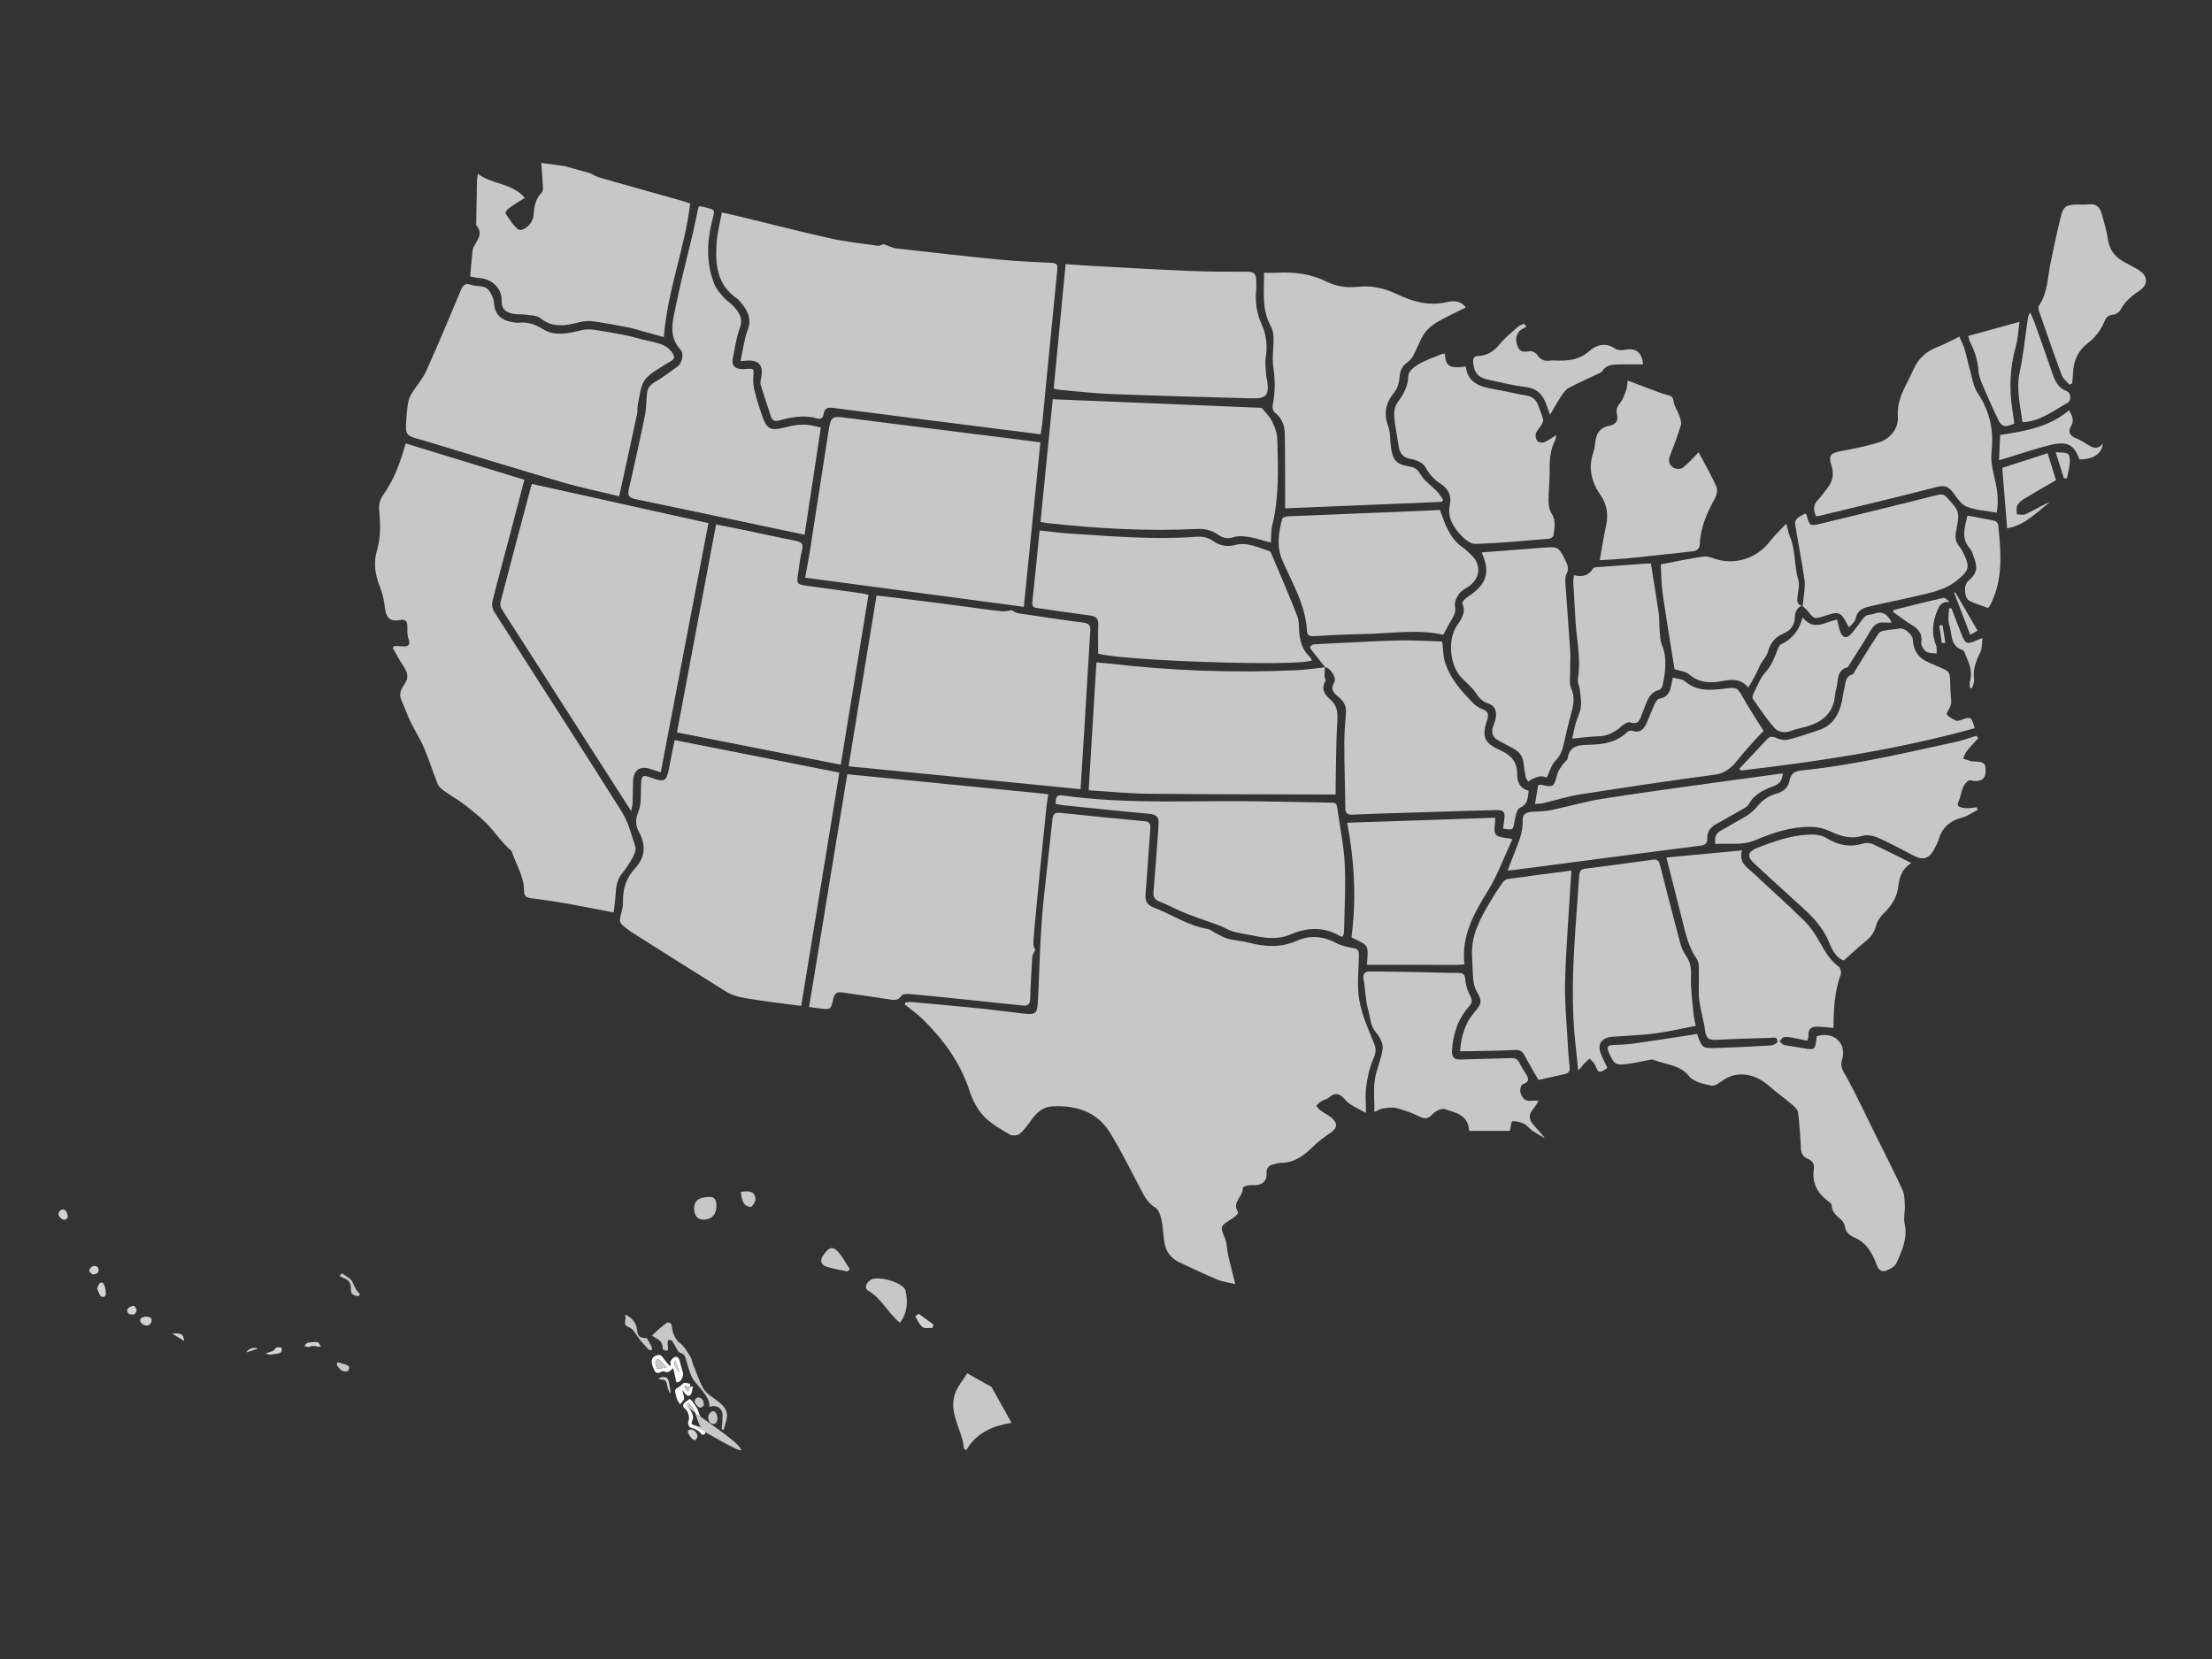 <svg xmlns="http://www.w3.org/2000/svg" viewBox="0 0 1066.667 800" height="800" width="1066.667" id="svg2"
     version="1.1">
    <rect x="0" y="0" width="1066.667" height="800" fill="#333333" stroke="none"/>
    <defs id="defs6"/>
    <g transform="matrix(1.333,0,0,-1.333,0,800)" id="g10">
        <g transform="scale(0.1)" id="g12">
            <path
                    id="path24"
                    style="fill:#fcfcfc;fill-opacity:1;fill-rule:nonzero;stroke:none"
                    d="m 2457.13,1037.22 c -4.45,14.23 -8.9,28.45 -13.52,43.19 -8.34,-7.69 -3.84,-22.73 13.52,-43.19 z m -46,17.06 c -5.78,6.52 -13.18,15.29 -21.09,23.58 -3.1,3.25 -7.33,5.41 -11.05,8.07 -2.96,-4.73 -8.65,-9.68 -8.29,-14.15 0.65,-8.2 4.86,-16.11 6.79,-21.79 13.59,1.73 24.59,3.14 33.64,4.29 z m 24.31,-2.02 c -11.68,-11.49 -19.65,-19.14 -32.99,-11.65 -3.15,1.77 -9.77,-1.5 -14.28,-3.58 -9.27,-4.29 -16.62,-2.29 -20.72,6.65 -4.13,8.98 -8.22,18.46 -9.6,28.12 -1.95,13.78 4.75,22.29 17.78,26.72 9.38,3.19 16.31,1.23 22.31,-7.65 7.24,-10.72 16.19,-20.28 24.4,-30.35 1.31,0.72 2.62,1.45 3.92,2.17 -0.39,4.78 -2.76,10.77 -0.75,14.09 3.84,6.31 9.34,13.93 15.69,15.82 8.39,2.49 15.07,-3.12 17.34,-13.19 3.14,-13.96 7.59,-27.62 11.66,-41.36 3.5,-11.76 -3.53,-30.69 -14.55,-35.86 -11.72,-5.499 -9.96,4.88 -11.37,10.9 -2.8,11.88 -5.39,23.81 -8.84,39.17"/>
            <path
                    id="path28"
                    style="fill:#fcfcfc;fill-opacity:1;fill-rule:nonzero;stroke:none"
                    d="m 2536.27,837.961 c -18,28.199 -16.72,64.988 -46.05,86.687 -6.99,-3.808 -4.66,-6.898 0.05,-13.957 9.92,-14.902 23.13,-30.062 13.29,-50.671 -4.32,-9.059 1.01,-12.59 8.85,-14.731 7.38,-2.008 14.64,-4.469 23.86,-7.328 z m 17.05,-15.609 c -2.51,-4.903 -3.41,-9.571 -5.63,-10.321 -3.02,-1 -8.68,-0.269 -10.37,1.91 -9.2,11.918 -20.8,18.231 -35.54,21.7 -10.85,2.55 -15.02,16.449 -10.85,26.968 4.35,11 -1.05,32.922 -10.9,40.711 -7.05,5.582 -11.65,12.68 -6.47,20.059 4.91,6.98 13.01,12 20.46,16.66 1.34,0.84 7.23,-3.617 9.57,-6.73 6.51,-8.637 12.25,-17.86 18.3,-26.848 0.25,-0.359 0.65,-0.652 0.79,-1.039 10.3,-27.891 20.58,-55.793 30.64,-83.07"/>
            <path
                    id="path32"
                    style="fill:#fcfcfc;fill-opacity:1;fill-rule:nonzero;stroke:none"
                    d="m 2506.95,986.75 c -1.69,-8.039 -2.68,-16.32 -5.23,-24.078 -4.19,-12.703 -13.33,-14.192 -22.31,-3.891 -3.87,4.449 -6.88,9.629 -11.6,13.938 2.02,-6.989 4.37,-13.918 5.94,-21.008 0.91,-4.121 2.22,-9.43 0.45,-12.59 -3.64,-6.531 -9.22,-11.98 -14,-17.883 -3.62,5.864 -8.02,11.391 -10.63,17.664 -2.83,6.789 -3.53,14.43 -6,21.399 -3.26,9.211 -1.02,16.289 7.31,20.769 8.22,4.422 14.84,10.141 21.6,16.59 3.86,3.68 15.57,-0.262 23.45,-2.051 1.14,-0.257 0.63,-7.75 0.88,-11.879 -6.49,1.399 -12.97,2.801 -19.45,4.2 -0.49,-0.989 -0.98,-1.981 -1.47,-2.969 4.19,-5.563 8.37,-11.121 13.59,-18.031 2.82,6.902 4.91,12.031 7.01,17.152 3.59,0.789 7.18,1.578 10.78,2.359 l -0.32,0.309"/>
            <path
                    id="path44"
                    style="fill:#c7c7c7;fill-opacity:1;fill-rule:nonzero;stroke:none"
                    d="m 3255.31,1216.17 c -43.26,36.54 -66.13,87.94 -114.74,116.2 -15.67,9.11 -6.86,31.27 11.84,40.56 27.85,13.85 117.48,-11.9 123.55,-40.57 8.05,-38.03 8.09,-78.95 -20.65,-116.19"/>
            <path
                    id="path50"
                    style="fill:#c7c7c7;fill-opacity:1;fill-rule:nonzero;stroke:none"
                    d="m 2595.32,866.891 c -1.64,-7.911 -3.61,-16.602 -15.39,-16.582 -10.3,0.011 -18.35,11.203 -17.95,24.793 0.33,10.91 10.57,22.128 19.34,21.16 8.08,-0.883 14.71,-14.27 14,-29.371"/>
            <path
                    id="path52"
                    style="fill:#d3d3d3;fill-opacity:1;fill-rule:nonzero;stroke:none"
                    d="m 351.117,1340.83 c 4.387,7.64 7.188,19.12 12.512,20.44 11.465,2.84 13.945,-9.42 16.391,-17.79 2.253,-7.73 3.027,-16.16 2.785,-24.23 -0.098,-3.3 -4.141,-8.5 -7.192,-9.17 -3.824,-0.83 -10.574,0.81 -12.355,3.68 -4.848,7.8 -7.738,16.82 -12.141,27.07"/>
            <path
                    id="path54"
                    style="fill:#d3d3d3;fill-opacity:1;fill-rule:nonzero;stroke:none"
                    d="m 548.762,1225.17 c -0.649,-11.04 -9.485,-19.36 -18.172,-19.06 -10.629,0.36 -23.754,10.74 -23.723,18.76 0.035,8.05 10.602,14.57 23.332,13.49 9.281,-0.79 18.504,-2.69 18.563,-13.19"/>
            <path
                    id="path56"
                    style="fill:#d3d3d3;fill-opacity:1;fill-rule:nonzero;stroke:none"
                    d="m 245.313,1597 c -2.2,-1.73 -6.293,-7.5 -11.098,-8.17 -9.465,-1.32 -22.254,11.3 -22.555,20.02 -0.297,8.53 8.235,17.67 16.281,17.44 8.719,-0.26 17.286,-12.46 17.372,-29.29"/>
            <path
                    id="path58"
                    style="fill:#c7c7c7;fill-opacity:1;fill-rule:nonzero;stroke:none"
                    d="m 2546.35,918.082 c -2.02,-1.73 -6.1,-7.992 -11.21,-9 -8.21,-1.621 -23.92,16.297 -22.23,25.438 0.83,4.511 6.74,11.062 10.85,11.441 13.38,1.238 22.89,-9.402 22.59,-27.879"/>
            <path
                    id="path60"
                    style="fill:#d3d3d3;fill-opacity:1;fill-rule:nonzero;stroke:none"
                    d="m 2523.24,804.09 c -1.63,-2.68 -3.87,-9.449 -8.54,-12.641 -1.95,-1.34 -9.99,4.082 -13.65,7.949 -4.66,4.922 -8.41,11.063 -11.23,17.274 -3.85,8.457 1.18,14.558 10.37,13.66 11.44,-1.133 23.1,-12.57 23.05,-26.242"/>
            <path
                    id="path62"
                    style="fill:#d3d3d3;fill-opacity:1;fill-rule:nonzero;stroke:none"
                    d="m 485.699,1277.46 c 2.055,-3.28 7.52,-8.34 8.297,-14.05 1.359,-9.98 -7.234,-18.39 -16.273,-17.58 -8.586,0.77 -16.477,3.88 -17.602,13.94 -0.867,7.76 11.496,17.72 25.578,17.69"/>
            <path
                    id="path64"
                    style="fill:#d3d3d3;fill-opacity:1;fill-rule:nonzero;stroke:none"
                    d="m 335.289,1390.77 c -4.262,4.13 -10.941,7.63 -12.234,12.55 -2.11,8 10.941,19.64 19.715,18.8 9.437,-0.89 14.14,-7.67 13.851,-16.21 -0.402,-11.75 -9.469,-13.1 -21.332,-15.14"/>
            <path
                    id="path66"
                    style="fill:#c7c7c7;fill-opacity:1;fill-rule:nonzero;stroke:none"
                    d="m 2562.61,1671.26 c 24.14,2.65 29.16,-12.22 29.03,-33.5 -0.17,-29.42 -15.73,-46.06 -43.15,-48.23 -25.05,-1.99 -36.6,14.92 -37.51,38.84 -1.05,27.65 17.19,42.95 51.63,42.89"/>
            <path
                    id="path70"
                    style="fill:#c7c7c7;fill-opacity:1;fill-rule:nonzero;stroke:none"
                    d="m 3274.84,2375.09 c 7.76,0.53 15.62,2.13 23.27,1.43 82.27,-7.44 164.57,-14.75 246.75,-23.12 53.38,-5.44 106.56,-12.85 159.89,-18.82 39.15,-4.39 47.23,0.58 49.5,38.51 4.49,74.93 5.9,150.05 9.85,225.01 2.66,50.71 6.35,101.42 11.57,151.93 9.92,95.94 21.66,191.7 31.68,287.63 2.09,20.03 10.08,25.34 29.57,23.25 101.04,-10.81 202.16,-20.84 303.34,-30.26 18.24,-1.7 22.4,-9.16 21.05,-26.35 -6.22,-79.17 -10.48,-158.5 -17.31,-237.61 -2.12,-24.57 6.07,-38.96 28.18,-47.45 65.7,-25.21 125.02,-66.21 196.14,-78.34 10.86,-1.86 20.39,-10.92 30.85,-16.02 14.31,-6.99 28.34,-15.63 43.53,-19.5 24.74,-6.3 50.8,-7.51 75.45,-14.08 58.43,-15.56 115.48,-18.61 172.43,6.67 49.29,21.88 97.25,16.83 144.9,-8.67 18.32,-9.8 40.3,-13.69 61.12,-17.56 16.35,-3.03 19.79,-10.35 19.46,-25.99 -1.17,-54.42 -7.85,-110.15 1.36,-162.98 9.51,-54.51 33.67,-106.79 54.39,-158.87 8.5,-21.34 3.81,-35.66 -4.71,-55.56 -13.13,-30.63 -20.3,-64.61 -24.85,-97.87 -3.97,-28.98 -0.83,-58.94 -0.83,-94.9 -20.17,10.88 -38.63,19.77 -55.9,30.56 -9.23,5.78 -16.98,14.32 -24.38,22.53 -16.89,18.73 -33.42,20.13 -52.96,3.12 -8.02,-6.98 -20.05,-9.14 -29.42,-14.87 -6.64,-4.07 -11.86,-10.46 -17.71,-15.82 5.36,-5.72 10.01,-12.43 16.24,-16.95 14.39,-10.47 31.26,-18.07 44,-30.13 18.91,-17.89 14.35,-35.26 -7.02,-49.86 -22.15,-15.13 -44.47,-30.87 -63.4,-49.69 -33.02,-32.84 -67.88,-59.39 -117.14,-59.74 -9.21,-0.07 -18.43,-3.37 -27.58,-5.48 -17.68,-4.08 -25.44,-15.05 -24.41,-33.42 1.38,-24.54 -12.79,-39.62 -38.3,-41.58 -9.35,-0.72 -18.97,0.75 -28.12,-0.82 -7.07,-1.22 -19.7,-6.26 -19.46,-8.48 3.34,-30.84 -41.2,-52.05 -17.51,-86.89 1.55,-2.29 -2.9,-10.57 -6.52,-14.01 -6.11,-5.82 -13.67,-10.18 -20.83,-14.82 -37.95,-24.6 -36.69,-25.38 -20.25,-65.82 8.15,-20.05 7.81,-43.41 12.68,-64.96 7.28,-32.21 15.77,-64.14 25.25,-102.26 -23.75,5.74 -44.96,8.1 -63.87,15.98 -46.38,19.34 -91.8,41.01 -137.43,62.15 -32.9,15.24 -51.18,41.65 -55.96,77.29 -3.51,26.22 -4.35,52.96 -10.05,78.66 -3.41,15.41 -10.14,35.54 -21.92,42.56 -27.25,16.23 -39.45,41.03 -53.03,66.73 -36.24,68.58 -70.38,138.53 -111.04,204.43 -47.45,76.91 -124.08,100.14 -210.08,95.04 -32.38,-1.91 -55.88,-22.6 -74.42,-49.26 -12.56,-18.07 -25.97,-36.46 -42.64,-50.32 -7.69,-6.39 -27.17,-7.36 -36.02,-2.02 -32.78,19.76 -67.68,39.09 -93.47,66.42 -23.01,24.38 -40.57,57.36 -50.88,89.62 -32.61,102.06 -93.2,184.87 -167.72,258.9 -20.36,20.23 -44.26,36.89 -66.54,55.19 0.41,2.52 0.82,5.03 1.23,7.54"/>
            <path
                    id="path72"
                    style="fill:#c7c7c7;fill-opacity:1;fill-rule:nonzero;stroke:none"
                    d="m 2219.9,2700.58 c -59.61,11.4 -113.66,22.41 -167.98,31.93 -43.74,7.66 -87.67,14.44 -131.75,19.72 -17.15,2.06 -24.63,9.69 -24.43,25.53 0.67,52.64 -29,95.75 -44.42,143.32 -0.26,0.8 -0.55,1.77 -1.15,2.27 -36.21,29.85 -60.34,70.73 -93.72,102.97 -24.25,23.41 -50.61,44.84 -77.43,65.31 -21.99,16.79 -46.44,30.33 -69.01,46.4 -9.84,7 -21.58,15.15 -25.82,25.49 -17.77,43.27 -31.38,88.26 -49.72,131.26 -13.98,32.79 -33.69,63.1 -49.16,95.32 -12.54,26.12 -22.16,53.61 -33.81,80.17 -9.33,21.27 -0.23,39.15 11.09,55.01 15.98,22.37 13.47,41.65 -1.19,63.32 -14.93,22.08 -27.23,45.93 -40.69,69 1.95,2.4 3.89,4.8 5.84,7.2 10.35,-0.5 20.7,-0.85 31.03,-1.55 22.11,-1.52 26.98,6.73 20.09,26.82 -4.38,12.75 -4.3,27.51 -3.91,41.3 0.65,23.19 -6.65,31.08 -27.85,27.02 -33.46,-6.42 -49.06,7.53 -53.05,41.65 -3,25.69 -7.98,52.04 -17.59,75.87 -17.86,44.3 -25.3,88.06 -11.51,134.73 13.98,47.28 12.56,95.86 7.92,144.17 -2.17,22.56 3.01,40.18 16.43,59.12 37.81,53.34 59.87,114.34 79.38,183.43 142.63,-43.68 284.94,-87.26 429.4,-131.5 -16.17,-61.81 -31.57,-121.1 -47.22,-180.32 -22.91,-86.67 -46.57,-173.15 -68.34,-260.11 -2.82,-11.28 0.15,-27.19 6.47,-37.11 153.69,-241.24 309.18,-481.34 461.55,-723.41 23.56,-37.43 34.91,-82.98 48.82,-125.77 3.5,-10.77 -2.37,-26.81 -8.43,-37.99 -11.35,-20.91 -24.54,-41.23 -39.63,-59.61 -18.8,-22.9 -21.38,-49.21 -23.19,-76.72 -1.5,-22.72 -4.89,-45.32 -7.02,-64.24"/>
            <path
                    id="path74"
                    style="fill:#c7c7c7;fill-opacity:1;fill-rule:nonzero;stroke:none"
                    d="m 3196.58,5118.29 c 15.79,-5.36 31.22,-13.74 47.41,-15.6 124.6,-14.38 249.25,-28.44 374.08,-40.6 62,-6.04 124.4,-8.13 186.65,-11.46 16.09,-0.87 21.94,-6.04 20.18,-23.66 -18.72,-186.88 -36.54,-373.86 -54.74,-560.8 -1.07,-10.92 -3.23,-21.73 -5.38,-35.82 -48.45,6.08 -95.57,11.94 -142.66,17.92 -204.11,25.93 -408.24,51.75 -612.3,78.11 -18.74,2.42 -27.33,-5.2 -30.27,-22.17 -2.23,-12.86 -8.09,-20.79 -22.43,-16.58 -47.02,13.78 -92.97,5.45 -138.44,-7.25 -15.54,-4.34 -24.74,-0.65 -29.69,14.44 -12.51,38.1 -25.57,76.03 -37.18,114.4 -2.28,7.55 0.18,16.91 1.76,25.18 8.94,46.92 -8.38,66.37 -55.71,62.1 -4.95,-0.45 -9.93,-0.63 -18.86,-1.18 8.57,38.95 12.59,77.42 25.84,112.38 17.58,46.4 -5.14,76.54 -31.62,107.62 -1.65,1.94 -3.52,3.82 -5.63,5.22 -74.42,49.69 -80.82,125.26 -75.13,203.8 2.56,35.36 12.03,70.23 19,108.87 23.84,-5.55 45.14,-10.32 66.34,-15.47 108.69,-26.37 217,-54.43 326.17,-78.62 56.56,-12.53 114.58,-18.59 172.07,-26.64 6.67,-0.94 14.18,4.12 21.32,6.41 0.01,0.02 -0.78,-0.6 -0.78,-0.6"/>
            <path
                    id="path76"
                    style="fill:#c7c7c7;fill-opacity:1;fill-rule:nonzero;stroke:none"
                    d="m 2926.97,2358.61 c 46.13,281.4 91.77,559.79 138.04,842.06 242.19,-23.99 482.77,-47.82 727.19,-72.03 -2.57,-18.05 -5.5,-34.41 -7.15,-50.89 -14.92,-148.52 -30.47,-296.98 -43.94,-445.63 -5,-55.21 -2.71,-55.42 4.33,-66.86 -5.11,-10.73 -10.56,-17.16 -10.99,-23.91 -3.23,-51.12 -6.25,-102.28 -7.66,-153.48 -0.58,-21.09 -9.91,-25.84 -28.67,-23.81 -89.51,9.68 -179.07,18.89 -268.63,28.1 -47.54,4.88 -95.09,9.84 -142.71,13.71 -8.57,0.7 -22.01,-0.85 -25.55,-6.31 -13.58,-20.95 -31.1,-15.3 -49.74,-12.43 -54.81,8.46 -109.78,15.85 -164.61,24.16 -18.64,2.83 -28.06,-3.19 -32.32,-22.57 -8.81,-40.08 -9.77,-39.94 -49.82,-35.33 -11.52,1.32 -22.98,3.16 -37.77,5.22"/>
            <path
                    id="path78"
                    style="fill:#c7c7c7;fill-opacity:1;fill-rule:nonzero;stroke:none"
                    d="m 6138.97,2261.71 c 18.69,-52.33 18.71,-53.04 72.91,-51.28 64.9,2.12 129.78,5.13 194.58,9.09 8.44,0.51 22.99,8.52 23.37,13.86 1.31,18.82 -15.06,14 -26.09,13.66 -64.92,-2.01 -129.86,-3.72 -194.71,-7.25 -24.24,-1.32 -36.98,3.87 -40.44,31.01 -4.83,38 -16.82,75.1 -21.49,113.11 -3.68,30.04 -0.2,60.9 -1.32,91.34 -0.7,19.22 2.45,42.91 -7.31,56.68 -30.78,43.43 -40.71,93.15 -53.24,142.54 -18.45,72.75 -36.9,145.5 -57.08,225.05 91.16,8.55 179.78,16.86 273.47,25.65 -12.95,-46.18 20.56,-62.67 43.79,-84.59 60.88,-57.46 123.73,-112.89 183.2,-171.76 22.49,-22.26 40.06,-50.47 55.89,-78.24 18.3,-32.11 36.16,-63.24 66.9,-85.75 6.31,-4.62 10.56,-20.16 7.8,-27.77 -22.49,-61.82 -26.48,-125.98 -26.18,-194.06 -18.05,1.53 -34.56,3.22 -51.12,4.28 -22.67,1.46 -41.55,-1.9 -39.51,-31.83 0.37,-5.53 -2.42,-11.26 -4.27,-19.11 -20.36,4.29 -39.11,8.7 -58.05,12.01 -9.09,1.59 -19.06,3.11 -27.64,0.86 -5.65,-1.48 -9.52,-9.74 -14.19,-14.96 5.13,-4.44 9.69,-11.63 15.49,-12.84 24,-4.99 48.48,-7.65 72.6,-12.13 36.75,-6.82 39.98,-4.85 44.48,31.24 0.53,4.22 1.07,8.45 1.58,12.53 63.64,19.64 108.84,-28.64 91.54,-83.89 -9.36,-29.9 7.45,-47.13 19.46,-69.72 35.62,-67.01 68.04,-135.73 101.72,-203.79 32.55,-65.77 66.23,-131.02 96.92,-197.64 7.93,-17.21 8.04,-38.64 8.99,-58.27 1.02,-21.09 -5.67,-43.35 -1.15,-63.32 12.12,-53.48 -8.77,-99.21 -29.77,-144.59 -5.44,-11.78 -21.53,-20.95 -34.77,-26.23 -17.31,-6.91 -29.44,0.19 -36.41,20.12 -7.53,21.52 -17.92,43.02 -31.57,61.13 -11.16,14.8 -27.36,28.19 -44.22,35.68 -20.34,9.03 -35.37,18.33 -39.01,42.03 -1.32,8.62 -6.68,18.26 -13.19,24.11 -16.5,14.82 -34.71,27.13 -34.78,53.25 -0.02,5.46 -9.24,11.67 -15.22,16.21 -37.7,28.63 -56.42,65.63 -49.37,113.31 2.89,19.49 -4.71,31.29 -21.96,38.08 -17.31,6.81 -23.71,19.22 -24.63,37.71 -2.15,43.45 -5.15,86.93 -10.33,130.09 -1.16,9.64 -11.39,19.62 -19.76,26.7 -28.47,24.09 -58.83,45.98 -86.89,70.51 -43.77,38.29 -107.36,57.15 -162.74,20.44 -13.62,-9.03 -30.92,-23.39 -43.56,-20.79 -28.45,5.83 -64.09,13.36 -80.52,33.5 -35.25,43.17 -85.8,42.04 -129.59,59.88 -6.21,2.53 -15.01,-0.66 -22.48,-1.99 -21.79,-3.87 -43.39,-8.98 -65.29,-12.09 -50.3,-7.15 -54.24,-4.02 -74.74,42.74 -7.53,17.18 -2.67,23.74 14.77,24.76 24.73,1.46 49.65,1.81 74.12,5.22 69.28,9.65 138.38,20.58 207.55,31.09 7.43,1.13 14.78,2.77 23.46,4.42"/>
            <path
                    id="path80"
                    style="fill:#c7c7c7;fill-opacity:1;fill-rule:nonzero;stroke:none"
                    d="m 2440.64,3324.13 c 198.89,-39.27 395.88,-78.17 595.75,-117.63 -46.1,-281.91 -91.75,-561.15 -137.98,-843.87 -36.3,4.64 -69.81,8.56 -103.22,13.28 -38.03,5.37 -76.21,10.21 -113.84,17.74 -18.63,3.73 -37.88,10.19 -53.92,20.14 -112.42,69.76 -224.08,140.73 -335.95,211.37 -6.49,4.09 -12.87,8.4 -19.01,13 -34.19,25.69 -33.92,25.68 -23.75,65.58 2.71,10.67 5.22,21.87 4.89,32.74 -1.42,46.38 10.99,88.21 42.59,122.26 38.54,41.52 41.17,85.23 15.14,133.68 -12.42,23.11 -13.54,44.65 -2.23,72.09 11.42,27.69 9.04,61.7 9.75,93.01 0.91,39.71 4.04,42.98 40.46,29.37 43.92,-16.42 52.5,-11.07 61.06,36.05 5.93,32.62 12.97,65.03 20.26,101.19"/>
            <path
                    id="path82"
                    style="fill:#c7c7c7;fill-opacity:1;fill-rule:nonzero;stroke:none"
                    d="m 2390.23,3207.26 c -15.35,5.15 -25.71,8.62 -36.06,12.1 -39.3,13.22 -62.82,-3.2 -64.22,-45.35 -0.85,-25.6 -0.6,-51.23 -1.4,-76.83 -0.24,-7.33 -2.44,-14.6 -5.16,-29.89 -32.02,49.86 -60.02,93.38 -87.94,136.96 -109.64,171.13 -219.25,342.27 -328.89,513.41 -17.68,27.59 -35.99,54.81 -52.77,82.95 -3.79,6.34 -4.93,16.42 -3.03,23.67 36.68,140.45 73.98,280.73 111.27,421.02 0.84,3.14 3.02,5.93 2.76,5.44 212.54,-47.19 423.27,-93.98 637.95,-141.65 -57.37,-299.91 -114.55,-598.82 -172.51,-901.83"/>
            <path
                    id="path84"
                    style="fill:#c7c7c7;fill-opacity:1;fill-rule:nonzero;stroke:none"
                    d="m 3170.88,3846.9 c 12.5,-1.25 21.67,-1.99 30.79,-3.11 64.95,-7.98 129.91,-15.86 194.83,-24.13 47.43,-6.03 94.79,-12.69 142.21,-18.9 29.26,-3.84 58.49,-8.26 87.87,-10.63 11.98,-0.97 24.35,2.77 32.84,3.89 9.7,-4.45 17.15,-10.01 25.25,-11.24 77.65,-11.72 155.31,-23.45 233.19,-33.42 20.5,-2.63 27.68,-9.68 26.32,-30.46 -7.75,-119.22 -14.45,-238.51 -21.69,-357.76 -4.24,-69.76 -8.82,-139.49 -13.59,-214.64 -280.01,27.67 -557.84,55.13 -839.16,82.93 34.01,207.64 67.43,411.65 101.14,617.47"/>
            <path
                    id="path86"
                    style="fill:#c7c7c7;fill-opacity:1;fill-rule:nonzero;stroke:none"
                    d="m 3763.67,4401.26 c -19.96,-198.37 -39.57,-393.41 -59.86,-595.12 -264.1,35.23 -525.47,70.09 -791.2,105.54 6.27,34.91 12.54,66.37 17.49,98.03 22.17,141.61 43.64,283.32 66.03,424.89 10.04,63.54 10.63,62.51 73.64,54.43 208.99,-26.79 418.09,-52.86 627.14,-79.22 21.76,-2.74 43.51,-5.57 66.76,-8.55"/>
            <path
                    id="path88"
                    style="fill:#c7c7c7;fill-opacity:1;fill-rule:nonzero;stroke:none"
                    d="m 2239.85,4206.27 c -71.4,17.42 -139.92,31.44 -206.82,51 -166.99,48.82 -333.25,100.16 -499.81,150.5 -1.63,0.49 -3.24,1.08 -4.89,1.51 -62.36,16.51 -62.57,16.52 -58.08,80.44 1.37,19.56 3.1,39.24 6.88,58.44 2.23,11.33 7.47,22.64 13.66,32.52 16.58,26.45 38.37,50.33 51,78.43 43.36,96.4 83.97,194.05 124.92,291.53 7.58,18.03 14.8,28.45 37.51,20.47 23.14,-8.13 53.01,1.22 68.54,-25.98 6.11,-10.7 12.47,-22.77 13.41,-34.64 3.52,-44.73 21.75,-66.09 67.52,-74.33 7.53,-1.35 15.41,-2.72 22.91,-1.97 32.5,3.23 58.9,-5.73 87.91,-23.65 42.46,-26.23 91.87,-15.26 138.9,-3.63 13.73,3.4 29.03,3.87 43.08,1.88 38.52,-5.46 76.86,-12.45 115.08,-19.83 19.68,-3.79 38.94,-9.72 58.4,-14.66 26.35,-6.69 53.87,-10.6 78.64,-21.05 15.12,-6.38 30.77,-20.56 37.62,-35.23 8.6,-18.45 -12.33,-23.64 -24.8,-32.05 -27.39,-18.48 -60.42,-33.55 -78.78,-58.95 -16.91,-23.41 -18.21,-58.37 -25.24,-88.5 -2.46,-10.56 -0.09,-22.23 -2.37,-32.87 -18.69,-87.52 -37.96,-174.92 -57.06,-262.36 -2.34,-10.69 -4.7,-21.38 -8.13,-37.02"/>
            <path
                    id="path90"
                    style="fill:#c7c7c7;fill-opacity:1;fill-rule:nonzero;stroke:none"
                    d="m 2448.98,3351.9 c 47.4,252.19 94.01,500.2 141.38,752.21 31.93,-6.25 63.35,-12.06 94.63,-18.58 64.36,-13.41 128.51,-27.85 193.03,-40.46 20.67,-4.03 29.25,-10.29 23.3,-33.49 -7.17,-28 -9.66,-57.19 -14.27,-85.84 -5.83,-36.32 -3.99,-38.5 33.09,-43.49 65.13,-8.77 130.23,-17.83 195.33,-26.91 7.47,-1.04 14.81,-3 26.38,-5.41 -33.35,-204.19 -66.56,-407.48 -100.43,-614.86 -198.9,39.23 -395.09,77.91 -592.44,116.83"/>
            <path
                    id="path92"
                    style="fill:#c7c7c7;fill-opacity:1;fill-rule:nonzero;stroke:none"
                    d="m 4793.34,3587.99 c -0.68,-10.59 -2.01,-21.18 -1.81,-31.75 0.12,-6.26 5.98,-14.55 3.59,-18.39 -17.3,-27.75 -3.22,-49.45 15.8,-65.53 25.2,-21.3 28.98,-44.49 27.01,-76.17 -5,-80.04 -4.52,-160.42 -6.19,-240.66 -0.17,-8.32 -0.02,-16.65 -0.02,-28.12 -10.49,0 -18.72,-0.02 -26.95,0.01 -216.99,0.71 -433.99,0.45 -650.97,2.69 -70.52,0.72 -140.98,7.98 -215.45,12.5 9.43,155.72 18.59,307.07 28,462.59 16.68,-1.46 31.46,-2.38 46.14,-4.09 225.31,-26.29 451.29,-34.45 677.88,-24.12 34.58,1.57 68.99,6.91 103.48,10.51 l -0.51,0.53"/>
            <path
                    id="path94"
                    style="fill:#c7c7c7;fill-opacity:1;fill-rule:nonzero;stroke:none"
                    d="m 5302.8,4889.34 c -38.4,-19.38 -73.48,-34.99 -106.27,-54.47 -17.39,-10.34 -34.35,-25.09 -45.16,-41.92 -16.34,-25.44 -26.21,-54.94 -40.77,-81.66 -5.42,-9.93 -15.68,-17.66 -24.83,-25.01 -16.78,-13.48 -21.41,-30.51 -23.08,-51.52 -1.4,-17.51 -6.74,-37.79 -17.56,-50.87 -31.15,-37.69 -41.21,-75.81 -23.55,-123.26 8.66,-23.26 6.71,-50.4 10.1,-75.7 6.57,-49.02 19.81,-63.65 68.53,-71.11 21,-3.22 30.09,-14.2 41.04,-31.94 13.75,-22.26 38.01,-37.85 56.67,-57.34 8.89,-9.28 15.3,-20.92 22.84,-31.49 -1.9,-2.36 -3.8,-4.73 -5.69,-7.1 -189.04,-7.77 -378.07,-15.55 -566.07,-23.28 0,33.51 0.11,63.81 -0.03,94.12 -0.27,59.69 0.05,119.39 -1.35,179.06 -0.69,29.3 -11.98,54.37 -36.14,73.43 -5.62,4.44 -9.41,16.52 -7.91,23.82 9.6,46.57 9.91,92.35 2.74,139.75 -5.25,34.71 1.55,71.11 0.86,106.71 -0.28,14.15 -3.39,29.78 -10.14,42.02 -33.36,60.51 -23.97,125.88 -24.18,193.19 15.69,0 31.51,-0.79 47.22,0.14 62.32,3.66 122.14,-4.33 178.96,-32.34 35.94,-17.71 74.43,-22.95 114.75,-18.46 48.83,5.44 95.51,-5.9 139.3,-26.65 57.68,-27.35 115.61,-43.78 180.65,-28.84 21.52,4.94 49.03,7.12 69.07,-19.28"/>
            <path
                    id="path96"
                    style="fill:#c7c7c7;fill-opacity:1;fill-rule:nonzero;stroke:none"
                    d="m 3764.03,4113.23 c 15.14,151.91 29.92,300.19 44.26,443.98 254.8,-10.51 506.89,-20.92 755.95,-31.19 12.11,-15.29 28.22,-30.3 37.47,-48.74 9.95,-19.86 18.35,-42.81 18.97,-64.65 2.96,-103.99 7.03,-208.21 -18.13,-310.8 -4.93,-20.08 -3.58,-41.7 -5.19,-63.38 -26.97,7.28 -51.18,15.72 -76.09,19.91 -18.95,3.19 -40.41,5.79 -57.88,-0.01 -22.74,-7.56 -40.34,-2.88 -57.47,9.2 -23.49,16.56 -48.6,21.81 -77.21,20.41 -179.45,-8.77 -358.23,1.47 -536.62,20.86 -8.31,0.9 -16.55,2.58 -28.06,4.41"/>
            <path
                    id="path98"
                    style="fill:#c7c7c7;fill-opacity:1;fill-rule:nonzero;stroke:none"
                    d="m 2526.99,5254.3 c 5.25,0.5 7.04,1.12 8.58,0.75 58.86,-13.89 50.5,-9.19 38.99,-58.52 -17.72,-76.04 -19.36,-150.7 9.97,-223.77 6.93,-17.28 20.5,-32.39 32.98,-46.79 9.97,-11.49 23.93,-19.46 34.34,-30.64 21.23,-22.78 37.99,-45.21 24.28,-81.42 -12.86,-33.96 -17.28,-71.16 -24.87,-107.05 -5.46,-25.81 4.93,-39.08 31.07,-40.61 5.93,-0.34 11.93,0.37 17.88,0.74 27.71,1.76 27.43,0.27 25,-27.92 -1.56,-17.97 0.79,-36.99 5.15,-54.61 7.39,-29.78 16.95,-59.09 27.06,-88.09 16.16,-46.31 29.44,-53.96 76.79,-42.2 36.85,9.15 73.31,16.34 111.04,6.39 7.29,-1.92 14.67,-3.51 24.14,-5.76 -19.6,-129.08 -39.03,-257.04 -58.87,-387.7 -54.99,11.56 -108.96,22.87 -162.9,34.26 -149.47,31.56 -298.86,63.52 -448.48,94.35 -21.87,4.51 -29.8,12 -24.42,35.38 20.46,88.9 40.08,178.01 58.28,267.4 5.4,26.48 4.6,54.18 7.66,81.2 2.02,17.81 11.12,29.81 27.94,39.49 28.49,16.4 54.87,36.58 81.52,56.01 17.56,12.81 26,45.35 10.78,62.22 -43.86,48.61 -27.04,103.02 -16.6,154.9 18.16,90.25 41.93,179.36 62.93,269.05 7.18,30.64 13.12,61.56 19.76,92.94"/>
            <path
                    id="path100"
                    style="fill:#c7c7c7;fill-opacity:1;fill-rule:nonzero;stroke:none"
                    d="m 3972.67,3637.08 c 0,35.26 -0.94,70.16 0.35,104.98 0.8,21.84 -8.4,30.04 -29.23,32.71 -62.63,8.03 -125.08,17.52 -187.58,26.59 -11.81,1.72 -23.81,2.15 -21.83,20.58 9.2,85.62 17.52,171.34 26.51,260.48 38.86,-3.98 75.75,-9.01 112.81,-11.35 150.81,-9.52 301.59,-22.84 452.89,-11.41 23.4,1.77 43.55,-2.21 62.72,-15.71 24.24,-17.07 50.34,-21.61 80.1,-13.81 43.06,11.28 81.72,-9.88 121.42,-21.67 2.82,-0.84 5.89,-3.95 7.07,-6.75 32.08,-76.09 65.12,-151.82 95,-228.77 7.74,-19.93 5.1,-43.8 7.85,-65.79 3.89,-31.18 13.16,-59.98 37.64,-81.91 3.46,-3.1 4.95,-8.41 7.34,-12.66 -39.86,-23.17 -688.29,-1.75 -773.06,24.49"/>
            <path
                    id="path102"
                    style="fill:#c7c7c7;fill-opacity:1;fill-rule:nonzero;stroke:none"
                    d="m 2042.73,5400.6 c 30.8,-8.58 61.59,-17.17 92.39,-25.76 11.43,-5.38 22.38,-12.44 34.37,-15.87 100.11,-28.63 200.43,-56.56 300.65,-84.82 9.63,-2.72 19.02,-6.26 26.65,-8.79 -19.56,-163.55 -82.72,-315.76 -95.16,-483.37 -23.78,6.55 -47.91,13.23 -72.06,19.85 -18.6,5.1 -37.01,11.24 -55.89,14.93 -42.34,8.28 -84.77,16.33 -127.46,22.34 -15.96,2.26 -33.45,1.26 -49.04,-2.84 -49.63,-13.05 -97.02,-22.44 -142.67,14.4 -12.77,10.3 -34.91,9.76 -53.01,12.45 -15.85,2.35 -32.56,0.13 -48.01,3.73 -23.69,5.53 -39.82,16.17 -38.68,47.16 1.61,43.84 -35.43,78.23 -78.91,81.5 -13.2,1 -26.22,4.41 -35.04,5.96 3.09,34.12 5.53,64.99 8.96,95.76 0.7,6.28 4.62,12.42 7.87,18.16 12.62,22.21 28.57,43.75 6.45,69.49 -2.57,2.99 -1.43,9.51 -1.35,14.39 0.75,43.94 1.69,87.87 2.44,131.81 0.23,13.1 0.04,26.22 3.83,41.91 50.17,-39.75 121.4,-31.92 169.64,-87.1 -20.86,-13.45 -40.32,-25.17 -58.72,-38.36 -5.59,-4 -13.13,-15.36 -11.51,-17.76 13.73,-20.28 26.74,-42.52 45.34,-57.5 12.54,-10.09 41.3,9.66 50.16,29.78 2.4,5.45 5.38,11.15 5.79,16.9 2.27,31.55 5.87,62.18 30.35,86.18 3.95,3.87 4.48,12.77 4.13,19.21 -1.64,29.61 -4.14,59.18 -6.27,87.83 31.78,-4.34 58.27,-7.95 84.76,-11.57"/>
            <path
                    id="path104"
                    style="fill:#c7c7c7;fill-opacity:1;fill-rule:nonzero;stroke:none"
                    d="m 3811.77,4595.34 c 14.41,150.52 28.53,298.11 43.12,450.53 35.44,-2.32 69.78,-4.91 104.16,-6.76 115.05,-6.2 230.08,-13.1 345.19,-17.81 69.88,-2.86 139.91,-2.92 209.86,-2.66 22.74,0.09 30.49,-9.79 30.22,-30.34 -0.16,-11.94 1.09,-23.99 -0.01,-35.83 -4,-43.27 1.25,-84.12 19.93,-124.47 17.42,-37.61 21.18,-78.44 14.61,-120.36 -2.97,-18.95 -0.01,-38.91 0.99,-58.38 0.44,-8.46 2.87,-16.8 4.14,-25.24 7.68,-51.01 -3.02,-64.93 -53.28,-63.58 -170.67,4.56 -341.36,9.19 -511.97,15.63 -61.34,2.31 -122.5,9.74 -183.72,15.02 -6.68,0.57 -13.26,2.38 -23.24,4.25"/>
            <path
                    id="path106"
                    style="fill:#c7c7c7;fill-opacity:1;fill-rule:nonzero;stroke:none"
                    d="m 4793.85,3587.46 c -16.27,20.47 -32.66,40.85 -48.7,61.5 -2.79,3.59 -6.81,9.87 -5.49,12.22 2.42,4.32 8.26,9.12 12.93,9.4 48.64,2.96 97.33,5.18 146.02,7.37 57.12,2.56 114.23,6.29 171.38,6.9 49.19,0.52 98.43,-2.62 147.25,-4.13 3.94,-30.4 3.44,-55.9 11.19,-78.58 8.85,-25.92 22.66,-51.03 38.68,-73.38 18.68,-26.08 41.39,-49.45 63.77,-72.62 8.42,-8.71 20.13,-15.44 31.59,-19.74 19.14,-7.19 24.29,-17.64 17.79,-37.35 -20.64,-62.52 -12.61,-85.01 47.18,-111.74 39.44,-17.63 61.4,-42.09 61.08,-86.45 -0.2,-28.11 9.62,-52.17 41.55,-59.56 -3.51,-25.48 -1.48,-48.65 -31.67,-61.86 -11.56,-5.06 -16.34,-31.45 -19.34,-48.95 -5.48,-31.85 -4.17,-32.26 -41.68,-26.64 1.42,10.53 2.75,21.16 4.3,31.75 4.17,28.52 -1.53,36.1 -30.29,35.36 -98.15,-2.52 -196.29,-5.63 -294.43,-8.68 -75.03,-2.33 -150.08,-4.47 -225.08,-7.71 -17.58,-0.76 -24.77,4.83 -25.01,22.43 -1.09,78.37 -3.58,156.73 -3.82,235.1 -0.12,36.61 3.2,73.27 5.96,109.84 1.75,23.31 -6.19,40.59 -24.09,55.94 -15.78,13.53 -35.26,26.3 -18.37,54.57 10.36,17.33 -13.95,53.15 -33.28,55.61 0.07,-0.07 0.58,-0.6 0.58,-0.6"/>
            <path
                    id="path108"
                    style="fill:#c7c7c7;fill-opacity:1;fill-rule:nonzero;stroke:none"
                    d="m 4857.45,2613.07 c -3.72,0.64 -6.56,0.41 -8.56,1.6 -58.64,34.9 -119.72,32.45 -179.54,6.72 -45.57,-19.61 -89.75,-14.18 -135.2,-4.67 -24.19,5.06 -48.91,8.16 -72.6,14.91 -17.37,4.95 -33.16,15.17 -50.17,21.67 -26.12,9.97 -52.77,18.54 -79.05,28.13 -19.02,6.93 -38.06,13.94 -56.61,22.01 -27.36,11.89 -53.87,25.83 -81.56,36.83 -17.18,6.82 -22.86,16.53 -21.29,34.81 6.38,74.05 11.54,148.2 17.09,222.32 0.57,7.66 0.39,15.39 1.14,23.04 2.39,24.38 -7.62,34.73 -32.94,37 -104.63,9.36 -209.11,20.53 -313.62,31.21 -8.3,0.85 -16.45,3.07 -25.58,4.83 0.42,18.25 -0.83,34.13 25.1,30.49 239.81,-33.73 481.17,-16.97 721.87,-21.51 82.03,-1.55 164.06,-3.05 246.09,-4.5 12.11,-0.21 23.05,1.11 25.35,-16.8 8.7,-67.72 23.84,-134.99 27.26,-202.9 4.16,-82.51 -0.99,-165.5 -2.45,-248.27 -0.1,-5.6 -3.05,-11.15 -4.73,-16.92"/>
            <path
                    id="path110"
                    style="fill:#c7c7c7;fill-opacity:1;fill-rule:nonzero;stroke:none"
                    d="m 5226.92,4722.56 c 1.54,-45.28 17.75,-55.57 75.63,-46.77 6.54,-57.77 49.2,-73.02 98.43,-81.45 41.2,-7.06 81.87,-17.21 123.08,-24.23 20.34,-3.46 32.01,-14.95 39.19,-32.35 7.16,-17.33 13.98,-34.93 18.97,-52.95 1.57,-5.66 -2.09,-13.76 -5.42,-19.56 -6.34,-11.02 -16.55,-20.37 -20.55,-32 -2.69,-7.81 -0.23,-20.71 5.08,-26.92 4.4,-5.15 17.81,-7.44 24.65,-4.65 14.69,5.98 27.71,16.04 44.25,26.17 -1.59,-7.31 -1.66,-13.59 -4.24,-18.57 -19.22,-37 -20.75,-76.55 -20.07,-117.15 0.56,-33.14 -4.22,-66.36 -4,-99.52 0.1,-16.17 1.97,-35.11 10.46,-47.85 18.05,-27.06 10.64,-54.28 7.03,-81.69 -0.57,-4.33 -11.07,-10.02 -17.35,-10.54 -88.48,-7.27 -176.96,-16.18 -265.6,-18.49 -18.94,-0.49 -42.35,20.33 -56.95,37.19 -25.13,29.01 -44.01,62.4 -34.6,104.75 7.01,31.55 -4.79,56.56 -32.12,74.55 -23.57,15.52 -42.14,34.17 -56,60.73 -7.97,15.26 -33.23,26.86 -52.27,29.74 -31.23,4.71 -41.41,21.92 -45.3,48.92 -5.2,36.14 -13.2,72.03 -15.78,108.32 -1.15,16.19 3.84,36.18 13.33,49.08 21.28,28.91 37.02,57.11 37.85,95.05 0.3,13.85 19.44,31.24 34.17,39.97 25.31,15 53.83,24.63 81.16,36.15 5.21,2.2 11.12,2.72 16.97,4.07"/>
            <path
                    id="path112"
                    style="fill:#c7c7c7;fill-opacity:1;fill-rule:nonzero;stroke:none"
                    d="m 5209.02,4156.54 c 19.02,-52.52 35.47,-103.11 82.7,-135.52 11.18,-7.68 20.75,-17.77 30.73,-27.09 36.22,-33.86 33.21,-82.47 -6.68,-111.6 -13.09,-9.56 -29.06,-17.16 -38.16,-29.69 -8.91,-12.26 -16.88,-30.88 -14.16,-44.49 3.5,-17.52 -0.89,-29.08 -8.96,-42.48 -11.3,-18.77 -21.36,-38.29 -33.58,-60.44 -93.51,21.1 -191.33,4.13 -289.03,2.59 -59.96,-0.95 -119.9,-4.12 -179.76,-7.73 -17.04,-1.03 -23.35,4.99 -24.24,20.69 -5.25,93.14 -53.12,171.27 -88.91,253.78 -21.43,49.39 -13.76,100.34 -0.57,150.26 1.26,4.78 14.79,8.61 22.79,8.96 134,5.82 268.03,10.96 402.04,16.38 49.31,1.99 98.6,4.31 145.79,6.38"/>
            <path
                    id="path114"
                    style="fill:#c7c7c7;fill-opacity:1;fill-rule:nonzero;stroke:none"
                    d="m 5359.79,4003.15 c 74.31,5.72 146.66,11.31 219.02,16.86 59.06,4.53 58.94,4.45 85.68,-49.13 7.53,-15.1 11.58,-28.95 2.29,-45.79 -4.91,-8.9 -4.65,-21.67 -3.92,-32.5 5.49,-81.78 12.14,-163.48 17.35,-245.27 1.62,-25.34 -0.52,-50.9 -0.17,-76.35 0.27,-20.32 -3.9,-43.13 3.82,-60.4 14,-31.29 8.71,-59.16 0.12,-89.35 -10.44,-36.68 -18.4,-74.09 -27.02,-111.28 -5.22,-22.53 -11.95,-42.46 -29.98,-60.28 -14.61,-14.43 -20.22,-38 -31.25,-60.43 -6.18,1.08 -15.38,4.69 -24.04,3.69 -10.2,-1.18 -20.13,-5.9 -29.79,-10 -4.74,-2.02 -8.6,-6.1 -12.86,-9.24 -3.35,5.47 -8.47,10.58 -9.69,16.49 -3.46,16.69 -5.9,33.66 -7.66,50.63 -2.52,24.33 -15.36,41.06 -36.2,52.4 -18,9.79 -36.32,19 -54.16,29.07 -20.5,11.57 -28.77,28.03 -19.77,51.5 4.26,11.09 8.39,22.64 9.83,34.33 2.74,22.2 -3.19,40.55 -27.4,48.44 -20.22,6.59 -33.36,20.15 -45.43,38.38 -13.89,20.97 -34.73,37.3 -52.35,55.83 -42.36,44.58 -50.08,138.16 -15.03,188.59 16.44,23.65 32.39,46.58 19.33,77.72 -1.49,3.56 2.98,11.18 6.66,15 5.86,6.06 13.22,10.74 20.24,15.58 61.93,42.65 74.14,85.79 42.38,155.51"/>
            <path
                    id="path116"
                    style="fill:#c7c7c7;fill-opacity:1;fill-rule:nonzero;stroke:none"
                    d="m 4873.37,3025.24 c 181.18,6.14 358.22,12.14 535.76,18.16 0,-24.16 -7.14,-48.7 2.07,-60.99 8.7,-11.61 34.58,-10.35 59.92,-16.45 -29.54,-63.52 -53.15,-129.99 -89.45,-188.6 -50.36,-81.3 -95.55,-161.52 -84.09,-264.61 -9.95,-0.68 -19.79,-1.94 -29.63,-1.94 -60.67,0.02 -121.35,0.39 -182.02,0.52 -46.38,0.09 -92.76,0.01 -140.78,0.01 0,24.52 6.7,49.07 -1.97,65.51 -7.91,15 -32.47,21.22 -54.11,33.89 17.5,133.05 11.74,271.45 -15.7,414.5"/>
            <path
                    id="path118"
                    style="fill:#c7c7c7;fill-opacity:1;fill-rule:nonzero;stroke:none"
                    d="m 6134.48,2290.43 c -50.7,-9.62 -99.52,-21.16 -149.01,-27.63 -49.86,-6.51 -100.38,-7.88 -150.6,-11.66 -44.74,-3.36 -59.53,-29.34 -40.17,-70.12 6.85,-14.44 13.52,-28.95 20.07,-42.98 -29.65,-20.29 -32.46,-18.95 -43.51,8.75 -3.9,9.76 -13.76,17.14 -20.89,25.61 -8.06,-7.73 -16.69,-14.97 -23.98,-23.38 -4.72,-5.44 -7.48,-12.59 -17.56,-18.77 -3.21,32.29 -6.11,64.61 -9.71,96.86 -15.8,141.63 -8.9,283.22 0.75,424.79 4.13,60.49 9.24,120.93 12.83,181.45 0.98,16.55 6.83,23.9 23.65,26 81.31,10.13 162.56,20.82 243.69,32.31 17.61,2.49 21.82,-6.24 25.35,-20.12 23.78,-93.52 47.57,-187.03 72.45,-280.25 4.48,-16.79 11.95,-33.67 21.76,-47.96 15.3,-22.31 18.93,-44.11 17.72,-71.7 -2,-45.42 5.05,-91.29 9.01,-136.9 1.16,-13.37 4.8,-26.53 8.15,-44.3"/>
            <path
                    id="path120"
                    style="fill:#c7c7c7;fill-opacity:1;fill-rule:nonzero;stroke:none"
                    d="m 5565.61,2019.53 c -13.4,-30.11 -44.97,-46.12 -25.63,-76.66 13.05,-20.63 33.43,-36.63 48.2,-59.15 -15.36,9.38 -31.15,18.14 -45.92,28.36 -10.47,7.26 -18.41,18.92 -29.57,24.21 -12.8,6.07 -28.16,10.06 -41.85,8.8 -3.89,-0.36 -5.8,-22.17 -8.76,-34.71 -45.6,0 -95.57,0 -147.19,0 -3.44,59.17 -50.19,65.71 -88.35,78.8 -11.15,3.83 -31.82,-6.05 -41.74,-16 -14.9,-14.96 -25.58,-22.87 -47.38,-12.07 -27.14,13.44 -56.06,24.34 -85.35,31.92 -16.1,4.17 -34.66,0.22 -51.87,-1.94 -7.8,-0.97 -15.03,-6.46 -28.09,-12.47 0,41.68 -4.08,79.25 1.12,115.48 5.5,38.37 23.86,74.98 28.56,113.35 2.25,18.35 -9.72,42.9 -23,57.71 -22.17,24.72 -21.44,55.61 -29.42,83.34 -10.2,35.43 -9.83,73.77 -16.56,110.38 -3.53,19.2 4.49,28.1 20.38,28.14 61.41,0.19 122.83,-1.25 184.25,-2.35 45.21,-0.81 90.43,-2.9 135.63,-2.66 18.96,0.1 26.5,-4.12 27.84,-25.12 1.25,-19.67 8.13,-40.25 17.52,-57.76 8.42,-15.7 7.75,-24.98 -3.86,-38.11 -40.6,-45.93 -58.92,-100.9 -62,-161.61 -1.11,-21.8 8.03,-31.41 30.04,-30.7 60.62,1.95 121.27,2.72 181.87,5.11 15.6,0.61 25.87,-2.85 32.51,-17.75 5.19,-11.62 12.55,-22.31 19.3,-33.18 10.79,-17.39 23.13,-33.65 -8.79,-44.14 -5.47,-1.8 -9.95,-21.44 -7.14,-30.4 5.36,-17.11 16.01,-32.41 39.05,-29.02 8.56,1.26 17.46,0.2 26.2,0.2"/>
            <path
                    id="path122"
                    style="fill:#c7c7c7;fill-opacity:1;fill-rule:nonzero;stroke:none"
                    d="m 7087.92,4783.93 c 7.38,-17.27 14.69,-30.83 19.02,-45.29 7.25,-24.21 11.89,-49.19 18.95,-73.46 8.49,-29.26 12.47,-62.06 28.78,-86.38 43.74,-65.21 58.49,-134.01 49.8,-211.43 -3.49,-31.1 3.48,-64.42 11.03,-95.44 10.16,-41.8 15.46,-81.48 7.8,-125.06 -36.46,6.68 -74.95,8.45 -108.82,21.89 -20.71,8.22 -35.94,33.13 -50.66,52.78 -15.99,21.35 -31.47,24.99 -58.27,18.05 -141.13,-36.56 -283.08,-70 -424.76,-104.44 -3.24,-0.79 -6.74,-0.52 -11.18,-0.82 -10.28,21.91 -10.96,41.35 7.94,59.94 11.48,11.28 20.16,25.36 30.41,37.93 20.82,25.54 28.32,52.33 17.26,85.58 -11.99,36.06 -2.43,45.12 35.07,51.98 46.09,8.43 92.32,17.85 137.02,31.59 43.74,13.44 71.13,53.34 68.29,92.78 -4.83,66.87 31.81,114.36 55.4,168.73 17.56,40.49 46.24,67.57 87.67,83.32 26.9,10.23 52.2,24.69 79.25,37.75"/>
            <path
                    id="path124"
                    style="fill:#c7c7c7;fill-opacity:1;fill-rule:nonzero;stroke:none"
                    d="m 5684.61,2852.12 c -2.09,-32.16 -4.07,-60.01 -5.68,-87.88 -6.17,-106.52 -15.02,-212.98 -17.33,-319.58 -1.56,-72.26 5.9,-144.73 9.77,-217.08 1.55,-28.91 3.58,-57.84 6.79,-86.61 1.69,-15.18 -4.24,-22.08 -18.18,-25.07 -30.35,-6.52 -60.61,-13.46 -94.56,-21.05 -15.42,26.91 -33.74,57.46 -50.53,88.84 -7.68,14.35 -15.71,20.54 -33.65,19.54 -55.38,-3.09 -110.92,-3.28 -166.41,-4.51 -10.02,-0.22 -20.06,-0.03 -32.81,-0.03 3.58,54.71 18.12,101.61 51.92,141.28 27.78,32.59 28.13,40.13 7.41,76.08 -6.94,12.03 -10.24,27.13 -11.62,41.18 -2.81,28.7 -3.08,57.65 -4.6,86.48 -3.95,74.82 30.44,136.7 66.94,197.75 13.09,21.88 26.78,43.45 41.41,64.32 4.79,6.84 12.88,14.74 20.36,15.81 75.05,10.71 150.29,20.09 230.77,30.53"/>
            <path
                    id="path126"
                    style="fill:#c7c7c7;fill-opacity:1;fill-rule:nonzero;stroke:none"
                    d="m 7156.7,3331.42 c -13.83,-15.3 -28.36,-30.05 -41.18,-46.16 -6.3,-7.93 -9.43,-18.37 -14,-27.68 9.75,-3.35 19.35,-7.29 29.3,-9.83 5.66,-1.44 11.91,-0.38 17.87,-0.81 30.13,-2.21 35.76,-8.53 34.09,-37.96 -1.34,-23.85 -12.43,-33.4 -38.87,-32.87 -7.65,0.16 -17.31,4.71 -22.45,1.49 -8.22,-5.13 -15.32,-14.2 -19.47,-23.18 -5.56,-12.08 -7.85,-25.66 -11.59,-38.58 -2.81,-9.75 -10.85,-22.98 -7.23,-28.33 4.56,-6.73 18.53,-8.94 28.65,-9.56 12.93,-0.79 26.08,1.96 39.13,3.18 1.11,-3.1 2.21,-6.19 3.31,-9.28 -18.78,-9.62 -36.6,-23.01 -56.54,-28.1 -43.99,-11.25 -71.81,-36.34 -84.81,-79.69 -4.12,-13.73 -11.67,-26.57 -18.61,-39.3 -15.63,-28.63 -39.08,-35.39 -67.38,-20.76 -43.98,22.73 -87.46,46.69 -132.62,66.81 -16.89,7.52 -39.76,12.01 -56.68,7 -44.23,-13.12 -81.36,-0.43 -120.36,17.85 -20.67,9.68 -45.43,14.63 -68.38,14.73 -70.35,0.29 -136.24,-21.57 -200.21,-48.68 -46.98,-19.91 -95.47,-9.19 -143.2,-13.79 -4.16,23.96 1.58,39.41 21.31,49.79 24.14,12.69 46.98,27.85 71.17,40.4 24.46,12.69 44.71,28 62.73,50.29 15.64,19.35 41.11,35.35 65.23,42.06 28.53,7.93 43.29,23.53 48.43,49.13 5.16,25.74 20.3,32.62 43.94,35.01 189.79,19.2 374.97,63.74 560.9,104 23.77,5.14 46.7,14.13 70.01,21.35 2.5,-2.84 5.01,-5.68 7.51,-8.53"/>
            <path
                    id="path128"
                    style="fill:#c7c7c7;fill-opacity:1;fill-rule:nonzero;stroke:none"
                    d="m 6521.26,3809.85 c 0.96,7.45 2.27,14.88 2.82,22.36 1.72,23.21 7.15,47.01 3.94,69.55 -9.81,68.74 -23.31,136.95 -34.32,205.53 -0.99,6.15 4.03,15.37 9.14,19.92 8.02,7.13 18.5,11.49 27.55,16.8 2.43,-2.24 4.32,-3.13 4.68,-4.43 11.08,-40.64 11.42,-42.16 52.05,-32.4 141.15,33.89 282.11,68.61 422.88,104.03 14.62,3.68 23,1.82 32.95,-9.25 45.99,-51.14 46.99,-50.98 33.45,-121.32 -3.99,-20.72 -3.23,-38.07 10.77,-54.92 8.06,-9.7 13.98,-21.49 19.37,-33.04 21.29,-45.64 12.57,-57.84 -25.73,-89.63 -43.23,-35.87 -93.84,-44.8 -144.47,-56.85 -56.42,-13.43 -113.41,-24.48 -169.86,-37.82 -23.62,-5.58 -46.68,-12.29 -52.92,-42.77 -2.64,-12.88 -15.04,-23.76 -25.08,-33.46 -30.23,57.81 -32.98,59.01 -86.95,41.49 -38.45,-12.48 -38.27,-12.34 -63.41,19.13 -5.14,6.44 -12.14,11.39 -18.25,17.03 0.02,0 0.61,0.77 0.61,0.77 l 0.78,-0.72"/>
            <path
                    id="path130"
                    style="fill:#c7c7c7;fill-opacity:1;fill-rule:nonzero;stroke:none"
                    d="m 6144.78,4365.41 c 22.72,-42.96 45.77,-82.62 64.36,-124.26 5.13,-11.49 0.89,-31.05 -5.77,-43.23 -28.1,-51.48 -51.69,-104.02 -54.1,-163.68 -0.68,-16.81 -9.41,-25.07 -24.74,-26.93 -33.86,-4.12 -67.8,-7.59 -101.72,-11.23 -47.44,-5.1 -94.85,-10.59 -142.36,-15.01 -31.06,-2.88 -62.28,-4.16 -93.28,-6.15 8.26,46.08 14.32,87 23.19,127.29 8.85,40.19 1.72,76.73 -21.18,109.69 -33.42,48.13 -44.3,98.8 -24.63,155.18 4.16,11.92 5.05,25.06 6.84,37.73 4.59,32.51 18.24,49.76 50.21,56.43 24.84,5.19 33.41,18.65 27.79,41.96 -4.02,16.68 1.44,28.22 12.07,41.5 10.51,13.12 15.87,30.74 21.79,47.01 3.3,9.08 3.15,19.42 5.12,33.04 29.42,-11.13 55.36,-21.15 81.46,-30.74 20.44,-7.51 40.68,-16.13 61.75,-21.11 14.57,-3.45 20.59,-7.64 22.75,-24.05 2.18,-16.53 13.77,-31.63 19.45,-47.97 4.11,-11.85 10.12,-26.13 6.93,-36.85 -11.37,-38.33 -25.65,-75.86 -40.16,-113.18 -7.41,-19.04 0.18,-33.51 14.24,-41.81 8.48,-5 26.26,-4.98 33.53,0.77 20.39,16.12 37.5,36.39 56.46,55.6"/>
            <path
                    id="path132"
                    style="fill:#c7c7c7;fill-opacity:1;fill-rule:nonzero;stroke:none"
                    d="m 6521.22,3811.62 c -19.95,-6.82 -27.25,-23.74 -28.04,-41.85 -1.36,-30.99 -15.18,-49.32 -43.95,-61.29 -27.85,-11.59 -45.11,-33.98 -53.48,-64.6 -4.38,-16.05 -17.95,-29.44 -26.37,-44.58 -6.53,-11.77 -11.04,-24.66 -17.3,-36.6 -8.24,-15.73 -17.3,-31.02 -27.16,-48.55 -26.99,31.8 -57.71,30.77 -93.45,23.82 -41.82,-8.13 -84.09,-8.09 -120.94,23.73 -13.53,11.68 -35.88,13.15 -52.83,18.83 -14.54,91.75 -30.03,183.37 -43.11,275.34 -5.09,35.75 -4.72,72.29 -6.57,103.95 56.36,10.68 105.2,21.44 154.58,28.39 14.91,2.1 31.55,-5.54 46.99,-10.1 71.11,-21.04 148.9,5.95 193.33,65.25 16.08,21.47 36.46,39.71 59.2,64.04 5.39,-20.3 7.17,-33.02 12.07,-44.4 22,-51.09 15.83,-107.57 31.29,-160.12 5.19,-17.63 -0.7,-38.77 -2.72,-58.19 -1.71,-16.32 -3.54,-31.6 18.5,-34.84 l -0.78,0.72 c 0.01,0.01 0.74,1.05 0.74,1.05"/>
            <path
                    id="path134"
                    style="fill:#c7c7c7;fill-opacity:1;fill-rule:nonzero;stroke:none"
                    d="m 6051.64,3550.08 c 15.64,-4.36 33.44,-4.26 43.54,-13.02 43.27,-37.54 93.62,-33.01 143.55,-26.65 43.62,5.55 45.96,4.9 67.21,-33.06 22.68,-40.53 48.56,-79.26 73.79,-119.98 -6.7,-6.96 -16.97,-16.96 -26.48,-27.64 -20.78,-23.34 -41.93,-46.41 -61.54,-70.72 -23.14,-28.68 -45.27,-54.01 -86.81,-59.58 -163.17,-21.9 -326.03,-46.21 -488.68,-71.65 -45.07,-7.05 -89.01,-21.27 -133.57,-31.78 -7.96,-1.87 -16.4,-1.68 -29.68,-2.92 4.25,25.34 7.94,47.25 11.37,67.72 5.34,1.32 7.06,2.33 8.51,2.03 48.62,-9.96 47.87,-9.78 61.25,39.77 3.33,12.36 12.74,23.25 20.13,34.3 5.17,7.72 15.72,13.96 16.88,21.89 7.3,49.61 48.39,47.51 80.71,48.51 51.41,1.58 97.95,9.35 135.84,47.26 3.69,3.7 13.29,4.53 18.91,2.75 25.48,-8.07 39.4,5.66 48.82,25.59 10.92,23.11 19.22,47.46 29.95,70.67 3.69,8 10.46,19.33 17.19,20.38 35.52,5.54 40.2,32.48 45.49,59.81 0.79,4.05 1.78,8.05 3.62,16.32"/>
            <path
                    id="path136"
                    style="fill:#c7c7c7;fill-opacity:1;fill-rule:nonzero;stroke:none"
                    d="m 5453.9,2852.34 c 8.79,22.71 15.84,40.91 22.86,59.12 15.22,39.44 33.32,78.21 31.59,121.97 -0.89,22.44 12.3,29.63 31.55,31.14 22.96,1.81 46.4,1.25 68.78,5.84 62.33,12.81 123.69,31.13 186.4,41.17 132.99,21.27 266.58,38.81 399.97,57.6 79.4,11.19 158.88,21.86 238.34,32.68 4.79,0.66 9.68,0.62 16.71,1.03 -4.26,-21.65 -8.69,-35.65 -32.22,-44.51 -35.11,-13.22 -71.25,-28.61 -91.33,-65.85 -5.41,-10.03 -19.22,-16.14 -30.09,-22.48 -29.45,-17.18 -59.4,-33.5 -89.14,-50.18 -20.2,-11.32 -32.13,-27.72 -31.27,-51.7 0.57,-16.21 -5.4,-23.45 -23.16,-25.69 -166.73,-21.03 -333.32,-43.15 -499.95,-64.97 -59.2,-7.75 -118.38,-15.57 -177.58,-23.29 -5.73,-0.75 -11.52,-1.03 -21.46,-1.88"/>
            <path
                    id="path138"
                    style="fill:#c7c7c7;fill-opacity:1;fill-rule:nonzero;stroke:none"
                    d="m 7143.8,3367.32 c -278.68,-77.37 -561.44,-119.87 -845.88,-153.22 -1.92,2.19 -3.83,4.38 -5.75,6.56 33.24,35.33 66.64,70.52 99.64,106.06 10.15,10.93 19,12.06 33.38,5.35 12.98,-6.06 30.46,-9.34 44.01,-5.99 37.99,9.38 75.2,22.12 112.28,34.83 48.92,16.78 71.18,55.63 81.7,103.17 3.13,14.16 4.18,28.82 7.98,42.76 5.72,20.91 1.7,47.63 31.51,55.55 3.56,0.95 5.36,8.32 8.07,12.66 28.4,45.48 56.25,91.32 85.86,135.99 4.24,6.4 16.77,8.48 25.91,10.19 16.33,3.06 33.22,3.28 49.46,6.64 15.83,3.27 46.55,-20.92 47.57,-39.77 2.14,-39.46 20.17,-67.59 57.24,-82.81 8.67,-3.56 17.08,-7.78 25.71,-11.44 59.23,-25.17 50.36,-17.88 53.36,-91.03 0.55,-13.34 2.45,-26.64 2.71,-39.98 0.12,-5.94 -1.45,-12.25 -3.68,-17.83 -3.95,-9.91 -15.27,-24.61 -12.4,-28.07 8.43,-10.14 21.88,-16.67 34.32,-22.63 4.33,-2.08 11.7,0.89 17.25,2.8 36.54,12.54 36.5,12.65 49.75,-29.79"/>
            <path
                    id="path140"
                    style="fill:#c7c7c7;fill-opacity:1;fill-rule:nonzero;stroke:none"
                    d="m 5972.25,3962.65 c 9.99,-62.54 19.98,-121.02 28.37,-179.73 2.99,-20.92 1.4,-42.45 3.21,-63.59 1.43,-16.7 1.79,-34.49 7.97,-49.62 20.59,-50.4 12.73,-100.51 2.08,-150.8 -1.12,-5.3 -7.5,-12.11 -12.7,-13.49 -26.49,-7.06 -38.16,-27.05 -47.01,-50.1 -4.59,-11.96 -9.27,-23.88 -13.75,-35.87 -7.54,-20.13 -12.46,-41.48 -43.82,-31.21 -8.03,2.63 -22.5,-6.57 -30.76,-13.97 -24.38,-21.83 -50.76,-35.69 -84.51,-36.45 -29.51,-0.66 -58.93,-5.07 -93.74,-8.33 4.28,19.11 7.65,37.79 12.78,55.98 5.55,19.67 15.85,38.5 18.36,58.41 2.54,20.13 -1.28,41.21 -3.55,61.73 -1.48,13.4 -9.27,27.26 -7.17,39.72 12.33,73 -5.14,144.44 -8.96,216.55 -2.34,44.33 -5.26,88.63 -7.52,132.96 -0.38,7.39 1.27,14.88 2.37,26.36 30.4,-8.93 53.58,-1.14 69.93,24.35 2.01,3.14 9.09,3.84 13.94,4.22 57.64,4.45 115.3,8.72 172.98,12.79 9.16,0.65 18.42,0.09 21.5,0.09"/>
            <path
                    id="path142"
                    style="fill:#c7c7c7;fill-opacity:1;fill-rule:nonzero;stroke:none"
                    d="m 6914.43,2879.55 c -36.82,-22.77 -43.57,-54.34 -47.4,-85.64 -4.98,-40.66 -25.72,-70.47 -54.04,-98.08 -12.28,-11.97 -22.99,-28.76 -27.07,-45.18 -6.27,-25.22 -20.73,-41.42 -39.9,-56.81 -25.46,-20.43 -49.13,-43.07 -76.07,-66.98 -27.5,8.82 -41.57,37.59 -53.31,66.22 -20.73,50.55 -55.87,88.93 -95.54,124.64 -58.35,52.52 -115.94,105.89 -173.87,158.89 -29.06,26.58 -25.44,43.97 11.14,58.22 58.13,22.65 116.33,43.62 179.75,47.2 25.66,1.45 49.04,0.33 71.25,-13.34 40.53,-24.94 83.27,-33.16 129.99,-18.82 10.61,3.25 24.94,2.79 34.9,-1.78 45.53,-20.87 90.12,-43.81 140.17,-68.54"/>
            <path
                    id="path144"
                    style="fill:#c7c7c7;fill-opacity:1;fill-rule:nonzero;stroke:none"
                    d="m 7486.48,4609.87 c -9.63,11.54 -23.28,21.58 -28.23,34.87 -28.3,75.94 -54.69,152.61 -81.25,229.2 -2.3,6.65 -4.37,16.66 -1.14,21.44 31.62,46.82 31.32,101.88 41.98,154.19 11.71,57.4 23.94,114.73 38.14,171.55 8.21,32.84 19.16,39.29 53.24,40.39 15.35,0.49 30.95,-1.46 46.05,0.57 27.79,3.72 41.61,-10.21 48.02,-34.52 8.03,-30.5 17.87,-60.85 22.19,-91.93 5.5,-39.65 27,-64.99 60.49,-82.94 15.76,-8.44 31.56,-16.83 47.09,-25.69 37.82,-21.58 40.68,-54.65 4.95,-78.27 -27.57,-18.23 -51.48,-38.26 -67.12,-68.23 -4.34,-8.3 -16.67,-16.6 -25.89,-17.28 -17.43,-1.29 -25.84,-9.04 -31.92,-24.08 -13,-32.14 -33.49,-58.61 -61.28,-79.91 -35.57,-27.25 -51.16,-64.87 -52.68,-109.03 -0.4,-11.67 -1.8,-23.3 -2.75,-34.95 -3.3,-1.79 -6.59,-3.58 -9.89,-5.38"/>
            <path
                    id="path146"
                    style="fill:#c7c7c7;fill-opacity:1;fill-rule:nonzero;stroke:none"
                    d="m 6521.01,3768.02 c 41.52,-52.39 82.77,-14.57 124.91,-8.16 3.96,-15.58 6.38,-30.54 11.63,-44.42 7.86,-20.83 21.78,-25.03 36.82,-9.27 17.24,18.07 30.9,39.53 46.52,59.19 3.31,4.16 7.92,8.22 12.79,9.99 7.93,2.89 16.94,2.83 24.83,5.79 30.85,11.6 49.96,-1.46 64.5,-31.64 -9.56,0 -17.7,-0.8 -25.62,0.14 -26.32,3.16 -40.01,-11.43 -52.31,-32.36 -25,-42.51 -52.05,-83.82 -78.27,-125.62 -0.91,-1.44 -1.78,-3.64 -3.08,-3.99 -42.12,-11.41 -32.61,-49.78 -41.1,-78.67 -1.92,-6.53 -3.77,-13.27 -4.24,-20.01 -4.67,-67.42 -46.28,-100.74 -106.98,-116.76 -18.12,-4.78 -36.42,-9.13 -54.09,-15.27 -23.84,-8.28 -46.2,-3.48 -61.09,14.27 -27.19,32.42 -51.19,67.58 -75.32,102.43 -2.91,4.2 -0.11,14.43 2.97,20.35 13.68,26.37 24.23,56.08 43.85,77.21 24.57,26.45 33.35,58.2 46.17,89.2 1.81,4.38 6.11,8.88 10.39,10.91 39.35,18.63 63.91,49.7 76.72,96.69"/>
            <path
                    id="path148"
                    style="fill:#c7c7c7;fill-opacity:1;fill-rule:nonzero;stroke:none"
                    d="m 5522.29,4820.23 c -8.65,-5.45 -19.11,-9.31 -25.59,-16.67 -16.08,-18.27 -14.19,-39.94 -4.28,-60.07 9.03,-18.32 25.5,-14.49 42.53,-12.23 8.1,1.07 20.87,-5.81 25.72,-13 11.45,-17 25.15,-24.59 45.2,-21.57 5.05,0.76 10.25,0.97 15.36,0.75 46.35,-2 89.65,-0.42 128.53,34.25 25.11,22.39 59.64,32.55 94.25,7.99 8.31,-5.89 23.44,-5.86 34.43,-3.63 39.26,8 62.55,-9.84 65.21,-52.79 -29.8,0 -59.59,0.44 -89.35,-0.15 -22.45,-0.45 -44.85,-1.98 -58.28,-24.76 -1.86,-3.16 -6.37,-5.08 -10.02,-6.81 -37.37,-17.83 -75.48,-34.26 -111.86,-53.91 -11.81,-6.39 -20.33,-20.29 -28.24,-32.17 -12.69,-19.04 -23.63,-39.25 -38.54,-64.44 -5.36,15 -8.92,24.93 -12.46,34.86 -12.48,35.04 -31.7,59.83 -73.2,64.97 -46.48,5.76 -92.29,17.23 -138.22,26.97 -36.86,7.81 -52.05,26.97 -54.39,63.97 -0.89,13.98 3.85,21.4 17.9,21.88 33.09,1.15 56.86,16.54 77.79,42.41 19.14,23.66 43.77,42.97 66.7,63.39 5.91,5.25 14.53,7.46 21.9,11.07 2.97,-3.44 5.94,-6.87 8.91,-10.31"/>
            <path
                    id="path150"
                    style="fill:#c7c7c7;fill-opacity:1;fill-rule:nonzero;stroke:none"
                    d="m 7119.75,4786.07 c 62.38,17.21 122.03,33.66 185.86,51.27 -4.21,-29.49 -5.31,-60.79 -13.52,-90.1 -21.56,-76.96 -24.36,-154.19 -11.67,-232.55 2.31,-14.29 3.96,-28.69 6.35,-46.19 -11.48,-3.19 -22.74,-9.05 -33.6,-8.4 -7.44,0.45 -17.43,8.45 -20.97,15.68 -18.25,37.29 -35.52,75.12 -51.66,113.38 -9.52,22.55 -21.28,45.86 -23.19,69.55 -2.96,36.77 -12.3,70.26 -29.16,102.48 -4.11,7.86 -5.83,16.97 -8.44,24.88"/>
            <path
                    id="path152"
                    style="fill:#c7c7c7;fill-opacity:1;fill-rule:nonzero;stroke:none"
                    d="m 7316.13,4475.7 c -7.49,59.48 -22.96,116.69 -10.07,177.71 13.81,65.42 20.21,132.4 30.07,198.66 0.68,4.57 3.32,8.86 7.62,19.9 6.72,-14.99 11.63,-24.23 15.1,-33.99 22.83,-64.26 45.66,-128.53 67.83,-193.03 9.3,-27.03 23.02,-48.93 51.6,-59.27 12.76,-4.62 15.56,-33.08 3.01,-40.19 -50.81,-28.76 -97.97,-66.22 -159.45,-71.15 -0.81,-0.07 -1.66,0.37 -5.71,1.36"/>
            <path
                    id="path154"
                    style="fill:#c7c7c7;fill-opacity:1;fill-rule:nonzero;stroke:none"
                    d="m 7117.35,4136.1 c 34.02,-6.26 65.85,-11.53 97.33,-18.46 5.54,-1.23 13.19,-9.01 13.76,-14.41 10.24,-97.7 19.08,-195.46 -27.27,-287.81 -2.23,-4.44 -5.46,-8.38 -8.84,-13.49 -22.62,8.42 -45.38,15.08 -66.46,25.25 -20.57,9.92 -23.46,56.88 -6.04,72.17 30.79,27.02 35.66,44.91 21.75,83.5 -4.32,11.98 -7.59,25.67 -15.66,34.73 -32.67,36.66 -18.83,75.64 -8.57,118.52"/>
            <path
                    id="path156"
                    style="fill:#c7c7c7;fill-opacity:1;fill-rule:nonzero;stroke:none"
                    d="m 7415.43,4184.8 c -47.62,-36.24 -89.85,-83.42 -154.64,-94.6 -5.82,72.64 -11.48,143.34 -17.53,218.79 50.07,16.2 105.61,34.17 164.12,53.09 11.14,-35.89 21.14,-68.13 30.32,-97.72 -40.26,-23.34 -78.65,-44.9 -116.21,-67.84 -9.73,-5.94 -19.54,-14.88 -24.34,-24.84 -4.1,-8.51 -1.07,-20.45 -1.19,-30.88 10.24,-0.05 21.86,-3.29 30.46,0.45 24.16,10.51 47.02,24.01 70.53,36.06 5.89,3.01 12.3,5.02 18.48,7.49"/>
            <path
                    id="path158"
                    style="fill:#c7c7c7;fill-opacity:1;fill-rule:nonzero;stroke:none"
                    d="m 7235.65,4428.02 c 89.77,13.72 177.07,28.32 249.15,89.16 12.28,-20.94 19.64,-36.4 7.12,-57.31 -12.38,-20.66 -3.79,-34.87 18.04,-43.67 15.47,-6.24 29.88,-15.39 44.12,-24.28 18.33,-11.45 35.78,-17.22 52.79,5.04 -1.84,-36.43 -35.96,-58.34 -84.48,-57.19 -19.54,52.9 -42.96,66.74 -103.6,52.32 -52.95,-12.6 -104.58,-30.76 -156.78,-46.47 -8.75,-2.64 -17.49,-5.33 -30.37,-9.25 1.45,33.18 2.74,62.61 4.01,91.65"/>
            <path
                    id="path160"
                    style="fill:#c7c7c7;fill-opacity:1;fill-rule:nonzero;stroke:none"
                    d="m 6850.82,3795.19 c 59.44,14.64 118.76,29.81 178.48,43.19 6.87,1.54 15.98,-6.91 23.42,-14.84 -26.13,3.86 -36.3,-11.35 -44.08,-29.76 -17.59,-41.6 -22.52,-83.45 -4.68,-126.71 3.63,-8.78 1.41,-19.98 1.89,-30.06 -12.95,2.23 -28.37,0.91 -38.12,7.72 -9.27,6.47 -18.99,22.41 -17.46,32.51 7.57,50.03 -34.19,60.04 -61.9,81.5 -13.07,10.11 -26.85,19.3 -40.3,28.91 0.92,2.52 1.83,5.03 2.75,7.54"/>
            <path
                    id="path162"
                    style="fill:#c7c7c7;fill-opacity:1;fill-rule:nonzero;stroke:none"
                    d="m 7059.5,3800.69 c 11.71,-30.16 23.39,-60.33 35.12,-90.48 15.23,-39.15 20.34,-41.27 57.79,-24.31 3.85,1.74 7.85,3.15 19.43,7.75 -2.66,-19.84 -1.01,-37.3 -7.6,-50.72 -15.73,-32.02 -28.33,-63.4 -22.75,-100.28 1.43,-9.47 -4.78,-20.09 -7.49,-30.18 -2.64,0.21 -5.29,0.43 -7.94,0.64 0,7.66 -1.78,15.84 0.3,22.88 10.58,35.78 -3.03,67.05 -16.88,98.38 -2.39,5.41 -4.57,13.95 -8.59,15.14 -47.27,13.96 -38.19,59 -49.3,91.59 -6.14,17.98 -1.1,39.78 -1.1,59.85 3,-0.08 6.01,-0.17 9.01,-0.26"/>
            <path
                    id="path164"
                    style="fill:#c7c7c7;fill-opacity:1;fill-rule:nonzero;stroke:none"
                    d="m 7466.47,4271.08 c -9.26,29.2 -18.52,58.39 -29.95,94.45 17.31,-1.62 33.03,0.61 44.12,-5.53 6.39,-3.54 7.91,-20.81 7.02,-31.52 -1.58,-19.19 -6.64,-38.1 -10.24,-57.12 -3.65,-0.09 -7.3,-0.19 -10.95,-0.28"/>
            <path
                    id="path166"
                    style="fill:#c7c7c7;fill-opacity:1;fill-rule:nonzero;stroke:none"
                    d="m 7073.2,3858.76 c 26.37,-45.28 52.74,-90.55 80.81,-138.75 -5.87,-3.2 -14.79,-8.07 -26.69,-14.56 -20.2,52.63 -39.26,102.28 -58.32,151.94 1.4,0.46 2.8,0.91 4.2,1.37"/>
            <path
                    id="path168"
                    style="fill:#c7c7c7;fill-opacity:1;fill-rule:nonzero;stroke:none"
                    d="m 7024.66,3675.45 c -3.05,20.96 -6.1,41.93 -9.15,62.89 3.88,0.61 7.76,1.22 11.64,1.84 3.45,-21.32 6.89,-42.63 10.33,-63.95 -4.27,-0.26 -8.54,-0.52 -12.82,-0.78"/>
            <path
                    id="path172"
                    style="fill:#c7c7c7;fill-opacity:1;fill-rule:nonzero;stroke:none"
                    d="m 2610.98,830.699 c 0.79,11.031 1.89,22.039 2.28,33.082 0.33,9.481 1.73,19.5 -0.67,28.391 -4.58,16.957 -23.33,28.808 -46.03,19.789 0.47,30.258 -19.72,50.121 -36.39,71.73 -9.22,11.957 -21.21,22.629 -27.24,36.009 -9.42,20.91 -15.78,43.39 -21.57,65.69 -3.15,12.13 -8.71,19.13 -20.67,22.34 -3.61,0.97 -7.14,4.9 -9.23,8.37 -6.93,11.45 -12.58,23.73 -20.11,34.74 -1.99,2.93 -8.93,2.48 -13.61,3.59 -1,-4.36 -2.73,-8.69 -2.82,-13.06 -0.1,-4.69 1.86,-9.4 1.98,-14.12 0.1,-4.16 -1.11,-8.34 -1.75,-12.51 -5.21,1.37 -10.5,2.54 -15.59,4.28 -1.26,0.43 -2.74,2.82 -2.64,4.2 2.24,29.58 -23.29,35.46 -38.3,46.61 8.29,7.85 16.86,16.48 25.99,24.46 8.76,7.66 17.67,15.3 27.34,21.7 6.6,4.37 17.51,-1.9 18.27,-10.47 1.58,-17.72 5.91,-34.25 16.6,-48.75 2.31,-3.13 3.93,-7.29 6.98,-9.28 20.62,-13.48 31.45,-34.91 44.1,-54.61 4.97,-7.74 5.44,-18.21 9.15,-26.92 11.97,-28.08 20.67,-57.29 35.7,-84.421 13.36,-24.098 36.28,-34.437 55.64,-50.109 18.16,-14.7 34.52,-30.899 31.25,-56.551 -1.98,-15.5 -7.61,-30.539 -11.6,-45.777 -2.35,0.527 -4.71,1.07 -7.06,1.597"/>
            <path
                    id="path174"
                    style="fill:#c7c7c7;fill-opacity:1;fill-rule:nonzero;stroke:none"
                    d="m 2339.72,1160.88 c 6.54,-11.56 12.73,-21.53 17.83,-32.03 1.58,-3.27 0.23,-7.96 0.23,-12 -3.98,0.87 -9.47,0.36 -11.68,2.81 -14.18,15.74 -29.53,30.94 -40.72,48.7 -8.66,13.76 -16.81,26.69 -32.11,32.71 -10.96,4.31 -14.34,10.35 -11.52,21.88 1.69,6.92 0.31,14.6 0.31,23.15 25.38,-12.32 39.91,-30.21 42.74,-57.41 2.28,-21.9 10.76,-27.99 34.92,-27.81"/>
            <path
                    id="path176"
                    style="fill:#c7c7c7;fill-opacity:1;fill-rule:nonzero;stroke:none"
                    d="m 2411.13,1054.28 c -9.05,-1.15 -20.05,-2.56 -33.64,-4.29 -1.93,5.68 -6.14,13.59 -6.79,21.79 -0.36,4.47 5.33,9.42 8.29,14.15 3.72,-2.66 7.95,-4.82 11.05,-8.07 7.91,-8.29 15.31,-17.06 21.09,-23.58"/>
            <path
                    id="path178"
                    style="fill:#d3d3d3;fill-opacity:1;fill-rule:nonzero;stroke:none"
                    d="m 2457.13,1037.22 c -17.36,20.46 -21.86,35.5 -13.52,43.19 4.62,-14.74 9.07,-28.96 13.52,-43.19"/>
            <path
                    id="path180"
                    style="fill:#c7c7c7;fill-opacity:1;fill-rule:nonzero;stroke:none"
                    d="m 3486.76,761.512 c -1.7,11.168 -2.09,22.73 -5.34,33.437 -9.98,32.922 -24.06,64.942 -30.64,98.461 -4.26,21.75 -3.17,47.371 4.48,67.93 9.48,25.48 28.24,47.51 43.7,72.17 21.4,-12.03 51.73,-29.07 82.04,-46.119 2.1,-1.18 5.05,-1.942 6.07,-3.762 23.61,-41.918 47,-83.957 72.32,-129.348 -64.2,-10.179 -126.06,-33.402 -163.7,-98.84 -2.98,2.02 -5.96,4.039 -8.93,6.071"/>
            <path
                    id="path182"
                    style="fill:#c7c7c7;fill-opacity:1;fill-rule:nonzero;stroke:none"
                    d="m 2536.27,837.961 c -9.22,2.859 -16.48,5.32 -23.86,7.328 -7.84,2.141 163.15,-98.91 167.47,-89.848 9.84,20.61 -179.69,140.348 -189.61,155.25 -4.71,7.059 -7.04,10.149 -0.05,13.957 29.33,-21.699 28.05,-58.488 46.05,-86.687"/>
            <path
                    id="path184"
                    style="fill:#c7c7c7;fill-opacity:1;fill-rule:nonzero;stroke:none"
                    d="m 1228.5,1385.8 c 4.32,4.92 7.05,8.03 8.39,9.55 13.18,-9.84 29.69,-16.49 36.31,-28.56 8.51,-15.52 13.38,-32.8 27.65,-44.9 0.97,-0.82 -0.09,-6.32 -1.75,-7.55 -6.42,-4.74 -26.02,3.1 -27.9,11.08 -1.28,5.45 -2.2,11.2 -1.96,16.76 0.73,17.75 -7.87,28.62 -23.79,34.95 -5.14,2.04 -9.9,5.03 -16.95,8.67"/>
            <path
                    id="path186"
                    style="fill:#d3d3d3;fill-opacity:1;fill-rule:nonzero;stroke:none"
                    d="m 2424.16,961.602 c -2.52,4.886 -5.73,9.558 -7.39,14.73 -2.21,6.887 -2.89,14.25 -4.8,21.25 -2.31,8.428 -7.65,13.138 -17,13.168 -3.78,0.02 -7.55,1.95 -14.7,3.95 26.57,10.7 36.87,5.42 40.47,-16.981 1.84,-11.43 3.63,-22.867 5.44,-34.297 -0.68,-0.613 -1.35,-1.223 -2.02,-1.82"/>
            <path
                    id="path188"
                    style="fill:#c7c7c7;fill-opacity:1;fill-rule:nonzero;stroke:none"
                    d="m 2496.49,984.082 c -2.1,-5.121 -4.19,-10.25 -7.01,-17.152 -5.22,6.91 -9.4,12.468 -13.59,18.031 0.49,0.988 0.98,1.98 1.47,2.969 6.48,-1.399 12.96,-2.801 19.45,-4.2 0.01,-0.011 -0.32,0.352 -0.32,0.352"/>
            <path
                    id="path190"
                    style="fill:#d3d3d3;fill-opacity:1;fill-rule:nonzero;stroke:none"
                    d="m 666.234,1150.25 c -14.679,9.15 -28.285,17.63 -43.629,27.19 35.04,1.54 40.579,-1.88 43.629,-27.19"/>
            <path
                    id="path192"
                    style="fill:#d3d3d3;fill-opacity:1;fill-rule:nonzero;stroke:none"
                    d="m 1018.62,1126.3 c 2.78,-12.77 -0.84,-19.75 -14.01,-21.26 -14.29,-1.65 -28.348,-7.85 -43.454,0.84 4.68,1.41 9.485,2.51 14.012,4.3 5.977,2.37 14.477,3.74 17.051,8.28 6.683,11.79 15.751,9.73 26.401,7.84"/>
            <path
                    id="path194"
                    style="fill:#d3d3d3;fill-opacity:1;fill-rule:nonzero;stroke:none"
                    d="m 1161.48,1130.04 c -8.16,0 -11.43,-0.84 -14.01,0.15 -10.44,4.01 -20.09,2.42 -30.44,-1.12 -4.41,-1.5 -10.51,1.94 -15.84,3.14 3.86,4.08 7.18,10.85 11.66,11.72 11.83,2.31 24.25,3.21 36.21,2.14 3.82,-0.34 6.93,-8.61 12.42,-16.03"/>
            <path
                    id="path196"
                    style="fill:#c7c7c7;fill-opacity:1;fill-rule:nonzero;stroke:none"
                    d="m 1221.47,1073.74 c 12.59,-3.85 23.09,-6.7 33.28,-10.37 3.33,-1.2 8.3,-4.58 8.28,-6.92 -0.06,-5.12 -1.62,-13.61 -4.7,-14.71 -10.83,-3.86 -21.69,-1.04 -29.4,8.03 -6.18,7.25 -14.9,14.7 -7.46,23.97"/>
            <path
                    id="path198"
                    style="fill:#c7c7c7;fill-opacity:1;fill-rule:nonzero;stroke:none"
                    d="m 3065.75,1401.86 c -24.18,5.23 -48.7,9.28 -72.44,16.05 -21.86,6.24 -29.07,22.35 -15.87,41.46 10.99,15.93 27.06,38.55 47.76,19.9 20.5,-18.48 33.14,-45.68 49.22,-69.05 -2.89,-2.79 -5.78,-5.57 -8.67,-8.36"/>
            <path
                    id="path200"
                    style="fill:#d3d3d3;fill-opacity:1;fill-rule:nonzero;stroke:none"
                    d="m 930.121,1121.88 c -12.812,-4.21 -25.621,-8.43 -38.433,-12.65 5.871,12.28 20.082,17.29 37.261,16.12 0.391,-1.16 0.781,-2.31 1.172,-3.47"/>
            <path
                    id="path202"
                    style="fill:#d3d3d3;fill-opacity:1;fill-rule:nonzero;stroke:none"
                    d="m 3323.88,1248.69 c 17.61,-12.93 35.22,-25.86 52.83,-38.79 -1.08,-4.1 -2.16,-8.2 -3.23,-12.3 -12.37,0.66 -28.38,-3.25 -36.24,3.04 -11.82,9.48 -17.95,26.08 -26.5,39.65 4.38,2.8 8.76,5.6 13.14,8.4"/>
            <path
                    id="path204"
                    style="fill:#c7c7c7;fill-opacity:1;fill-rule:nonzero;stroke:none"
                    d="m 2679.88,1689.66 c 26.83,3.72 49.62,5.48 52.93,-24.64 1.06,-9.64 -11.66,-29.98 -16.97,-29.61 -29.66,2.06 -31.74,26.73 -35.96,54.25"/>
        </g>
    </g>
</svg>